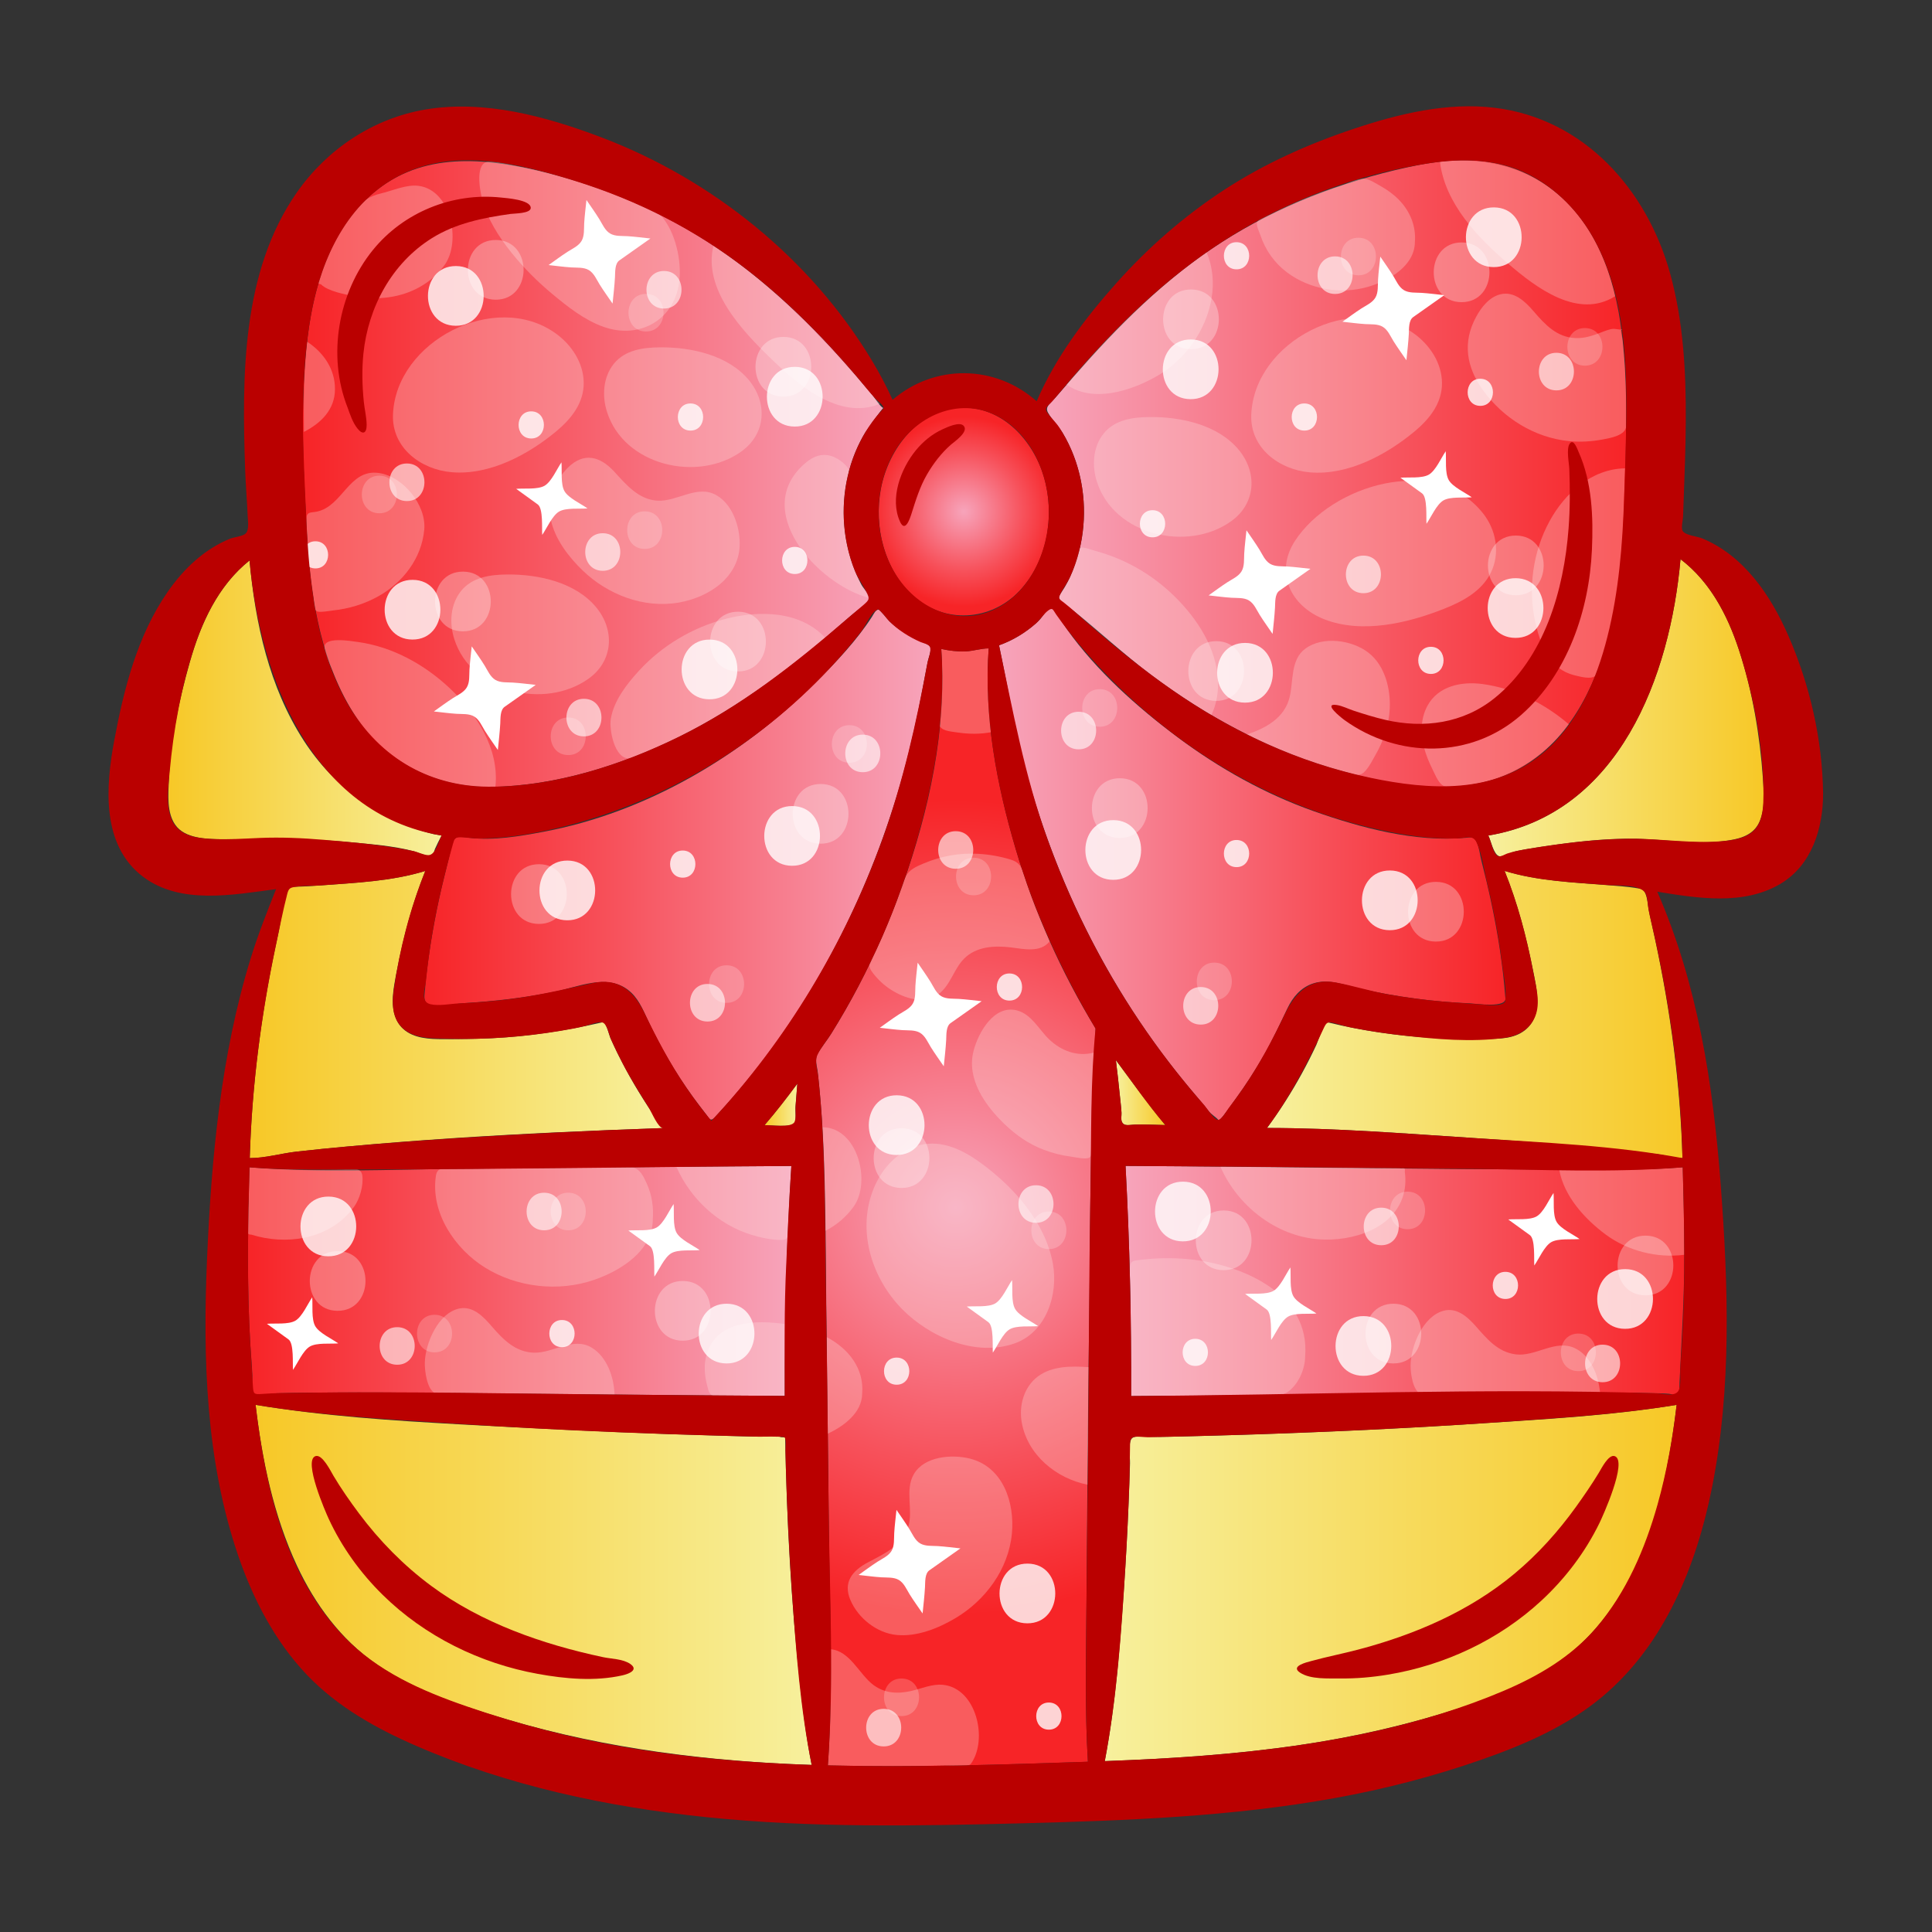 <svg xmlns="http://www.w3.org/2000/svg" version="1.1" xmlns:xlink="http://www.w3.org/1999/xlink" xmlns:svgjs="http://svgjs.com/svgjs" width="512" height="512" x="0" y="0" viewBox="0 0 200 200" style="enable-background:new 0 0 512 512" xml:space="preserve"><rect x="0" y="0" width="200" height="200" fill="#333333" stroke="none"/><g>
<style xmlns="http://www.w3.org/2000/svg" type="text/css">
	.st0{fill:url(#SVGID_1_);}
	.st1{fill:url(#SVGID_2_);}
	.st2{fill:url(#SVGID_3_);}
	.st3{fill:url(#SVGID_4_);}
	.st4{fill:url(#SVGID_5_);}
	.st5{fill:url(#SVGID_6_);}
	.st6{fill:url(#SVGID_7_);}
	.st7{fill:url(#SVGID_8_);}
	.st8{fill:url(#SVGID_9_);}
	.st9{fill:url(#SVGID_10_);}
	.st10{opacity:0.3;fill:#FFFFFF;}
	.st11{opacity:0.2;}
	.st12{fill:#FFFFFF;}
	.st13{opacity:0.6;}
	.st14{opacity:0.8;}
	.st15{opacity:0.3;}
	.st16{fill:#BA0000;}
	.st17{fill:url(#SVGID_12_);}
	.st18{fill:url(#SVGID_13_);}
	.st19{fill:url(#SVGID_14_);}
	.st20{fill:url(#SVGID_15_);}
	.st21{fill:url(#SVGID_16_);}
	.st22{fill:url(#SVGID_17_);}
	.st23{fill:url(#SVGID_18_);}
	.st24{fill:url(#SVGID_19_);}
	.st25{fill:url(#SVGID_20_);}
	.st26{fill:url(#SVGID_21_);}
	.st27{fill:url(#SVGID_22_);}
	.st28{fill:url(#SVGID_23_);}
	.st29{fill:url(#SVGID_24_);}
	.st30{fill:url(#SVGID_25_);}
	.st31{fill:url(#SVGID_26_);}
	.st32{fill:url(#SVGID_27_);}
	.st33{fill:url(#SVGID_28_);}
	.st34{fill:url(#SVGID_29_);}
	.st35{fill:url(#SVGID_30_);}
	.st36{fill:url(#SVGID_31_);}
	.st37{fill:url(#SVGID_32_);}
	.st38{fill:url(#SVGID_33_);}
	.st39{fill:url(#SVGID_34_);}
	.st40{fill:url(#SVGID_35_);}
	.st41{fill:url(#SVGID_36_);}
	.st42{fill:url(#SVGID_37_);}
	.st43{fill:url(#SVGID_38_);}
	.st44{fill:url(#SVGID_39_);}
	.st45{fill:url(#SVGID_40_);}
	.st46{fill:url(#SVGID_41_);}
	.st47{fill:url(#SVGID_42_);}
	.st48{fill:url(#SVGID_43_);}
	.st49{fill:url(#SVGID_44_);}
	.st50{fill:url(#SVGID_45_);}
	.st51{fill:url(#SVGID_46_);}
	.st52{opacity:0.3;fill:#FCF8D5;}
	.st53{opacity:0.3;fill:#FFE1E1;}
	.st54{fill:url(#SVGID_47_);}
	.st55{fill:url(#SVGID_48_);}
	.st56{fill:url(#SVGID_49_);}
	.st57{fill:url(#SVGID_50_);}
	.st58{fill:url(#SVGID_51_);}
	.st59{fill:url(#SVGID_52_);}
	.st60{fill:url(#SVGID_53_);}
	.st61{fill:url(#SVGID_54_);}
	.st62{fill:url(#SVGID_55_);}
	.st63{fill:url(#SVGID_56_);}
	.st64{fill:url(#SVGID_57_);}
	.st65{fill:url(#SVGID_58_);}
	.st66{fill:url(#SVGID_59_);}
	.st67{fill:url(#SVGID_60_);}
	.st68{fill:url(#SVGID_61_);}
	.st69{fill:url(#SVGID_62_);}
	.st70{fill:url(#SVGID_63_);}
	.st71{fill:url(#SVGID_64_);}
	.st72{fill:url(#SVGID_65_);}
	.st73{fill:url(#SVGID_66_);}
	.st74{fill:url(#SVGID_67_);}
	.st75{fill:url(#SVGID_68_);}
	.st76{fill:url(#SVGID_69_);}
	.st77{fill:url(#SVGID_70_);}
	.st78{fill:url(#SVGID_71_);}
	.st79{fill:url(#SVGID_72_);}
	.st80{opacity:0.3;fill:#E3FFE6;}
	.st81{fill:url(#SVGID_73_);}
	.st82{fill:url(#SVGID_74_);}
	.st83{fill:url(#SVGID_75_);}
	.st84{opacity:0.3;fill:#FFDEEB;}
	.st85{fill:url(#SVGID_76_);}
	.st86{fill:url(#SVGID_77_);}
	.st87{fill:url(#SVGID_78_);}
	.st88{fill:url(#SVGID_79_);}
	.st89{fill:url(#SVGID_80_);}
	.st90{fill:url(#SVGID_81_);}
	.st91{fill:url(#SVGID_82_);}
	.st92{fill:url(#SVGID_83_);}
	.st93{fill:url(#SVGID_84_);}
	.st94{fill:url(#SVGID_85_);}
	.st95{fill:url(#SVGID_86_);}
	.st96{fill:url(#SVGID_87_);}
	.st97{fill:url(#SVGID_88_);}
	.st98{fill:url(#SVGID_89_);}
	.st99{fill:url(#SVGID_90_);}
	.st100{fill:url(#SVGID_91_);}
	.st101{fill:url(#SVGID_92_);}
	.st102{fill:url(#SVGID_93_);}
	.st103{fill:url(#SVGID_94_);}
	.st104{fill:url(#SVGID_95_);}
	.st105{fill:url(#SVGID_96_);}
	.st106{fill:url(#SVGID_97_);}
	.st107{fill:url(#SVGID_98_);}
	.st108{fill:url(#SVGID_99_);}
	.st109{fill:url(#SVGID_100_);}
	.st110{fill:url(#SVGID_101_);}
	.st111{fill:url(#SVGID_102_);}
	.st112{fill:url(#SVGID_103_);}
	.st113{fill:url(#SVGID_104_);}
	.st114{fill:url(#SVGID_105_);}
	.st115{fill:url(#SVGID_106_);}
	.st116{fill:url(#SVGID_107_);}
	.st117{fill:url(#SVGID_108_);}
	.st118{fill:url(#SVGID_109_);}
	.st119{fill:url(#SVGID_110_);}
	.st120{fill:url(#SVGID_111_);}
	.st121{fill:url(#SVGID_112_);}
	.st122{fill:url(#SVGID_113_);}
	.st123{fill:url(#SVGID_114_);}
	.st124{fill:url(#SVGID_115_);}
	.st125{fill:url(#SVGID_116_);}
	.st126{fill:url(#SVGID_117_);}
	.st127{fill:url(#SVGID_118_);}
	.st128{fill:url(#SVGID_119_);}
	.st129{fill:url(#SVGID_120_);}
	.st130{fill:url(#SVGID_121_);}
	.st131{fill:url(#SVGID_122_);}
	.st132{fill:url(#SVGID_123_);}
	.st133{fill:url(#SVGID_124_);}
	.st134{fill:url(#SVGID_125_);}
	.st135{fill:url(#SVGID_126_);}
	.st136{fill:url(#SVGID_127_);}
	.st137{opacity:0.5;}
	.st138{fill:url(#SVGID_128_);}
	.st139{fill:url(#SVGID_129_);}
	.st140{fill:url(#SVGID_130_);}
	.st141{fill:url(#SVGID_131_);}
	.st142{fill:url(#SVGID_132_);}
	.st143{fill:url(#SVGID_133_);}
	.st144{fill:url(#SVGID_134_);}
	.st145{fill:url(#SVGID_135_);}
	.st146{fill:url(#SVGID_136_);}
	.st147{fill:url(#SVGID_137_);}
	.st148{fill:url(#SVGID_138_);}
	.st149{fill:url(#SVGID_139_);}
	.st150{fill:url(#SVGID_140_);}
	.st151{fill:url(#SVGID_141_);}
	.st152{fill:url(#SVGID_142_);}
	.st153{fill:url(#SVGID_143_);}
	.st154{fill:url(#SVGID_144_);}
	.st155{fill:url(#SVGID_145_);}
	.st156{fill:url(#SVGID_146_);}
	.st157{fill:url(#SVGID_147_);}
	.st158{fill:url(#SVGID_148_);}
	.st159{fill:url(#SVGID_149_);}
	.st160{fill:url(#SVGID_150_);}
	.st161{fill:url(#SVGID_151_);}
	.st162{fill:url(#SVGID_152_);}
	.st163{fill:url(#SVGID_153_);}
	.st164{fill:url(#SVGID_154_);}
	.st165{fill:url(#SVGID_155_);}
	.st166{fill:url(#SVGID_156_);}
	.st167{fill:url(#SVGID_157_);}
	.st168{fill:url(#SVGID_158_);}
	.st169{fill:url(#SVGID_159_);}
	.st170{fill:url(#SVGID_160_);}
	.st171{fill:url(#SVGID_161_);}
	.st172{fill:url(#SVGID_162_);}
	.st173{fill:url(#SVGID_163_);}
	.st174{fill:url(#SVGID_164_);}
	.st175{fill:url(#SVGID_165_);}
	.st176{fill:url(#SVGID_166_);}
	.st177{fill:url(#SVGID_167_);}
	.st178{fill:url(#SVGID_168_);}
	.st179{fill:url(#SVGID_169_);}
	.st180{fill:url(#SVGID_170_);}
	.st181{opacity:0.5;fill:url(#SVGID_171_);}
	.st182{fill:url(#SVGID_172_);}
	.st183{fill:url(#SVGID_173_);}
	.st184{fill:url(#SVGID_174_);}
	.st185{fill:url(#SVGID_175_);}
	.st186{fill:url(#SVGID_176_);}
	.st187{fill:url(#SVGID_177_);}
	.st188{fill:url(#SVGID_178_);}
	.st189{fill:url(#SVGID_179_);}
	.st190{fill:url(#SVGID_180_);}
	.st191{fill:url(#SVGID_181_);}
	.st192{fill:url(#SVGID_182_);}
	.st193{fill:url(#SVGID_183_);}
	.st194{fill:url(#SVGID_184_);}
	.st195{fill:url(#SVGID_185_);}
	.st196{fill:url(#SVGID_186_);}
	.st197{fill:url(#SVGID_187_);}
	.st198{fill:url(#SVGID_188_);}
	.st199{fill:url(#SVGID_189_);}
	.st200{fill:url(#SVGID_190_);}
	.st201{fill:url(#SVGID_191_);}
	.st202{fill:url(#SVGID_192_);}
	.st203{fill:url(#SVGID_193_);}
	.st204{fill:url(#SVGID_194_);}
	.st205{fill:url(#SVGID_195_);}
	.st206{fill:url(#SVGID_196_);}
	.st207{fill:url(#SVGID_197_);}
	.st208{fill:url(#SVGID_198_);}
	.st209{fill:url(#SVGID_199_);}
	.st210{fill:url(#SVGID_200_);}
	.st211{fill:url(#SVGID_201_);}
	.st212{fill:url(#SVGID_202_);}
	.st213{fill:url(#SVGID_203_);}
	.st214{fill:url(#SVGID_204_);}
	.st215{fill:url(#SVGID_205_);}
	.st216{fill:url(#SVGID_206_);}
	.st217{fill:url(#SVGID_207_);}
	.st218{fill:url(#SVGID_208_);}
	.st219{fill:url(#SVGID_209_);}
	.st220{fill:url(#SVGID_210_);}
	.st221{fill:url(#SVGID_211_);}
	.st222{fill:url(#SVGID_212_);}
	.st223{fill:url(#SVGID_213_);}
	.st224{fill:url(#SVGID_214_);}
	.st225{fill:url(#SVGID_215_);}
	.st226{fill:url(#SVGID_216_);}
	.st227{fill:url(#SVGID_217_);}
	.st228{fill:url(#SVGID_218_);}
	.st229{fill:url(#SVGID_219_);}
	.st230{fill:url(#SVGID_220_);}
	.st231{fill:url(#SVGID_221_);}
	.st232{fill:url(#SVGID_222_);}
	.st233{fill:url(#SVGID_223_);}
	.st234{fill:url(#SVGID_224_);}
	.st235{fill:url(#SVGID_225_);}
	.st236{fill:url(#SVGID_226_);}
	.st237{fill:url(#SVGID_227_);}
	.st238{fill:url(#SVGID_228_);}
	.st239{fill:url(#SVGID_229_);}
	.st240{fill:url(#SVGID_230_);}
	.st241{fill:url(#SVGID_231_);}
	.st242{fill:url(#SVGID_232_);}
	.st243{fill:url(#SVGID_233_);}
	.st244{fill:url(#SVGID_234_);}
	.st245{fill:url(#SVGID_235_);}
	.st246{fill:url(#SVGID_236_);}
	.st247{fill:url(#SVGID_237_);}
	.st248{fill:url(#SVGID_238_);}
	.st249{opacity:0.5;fill:#FFFFFF;}
	.st250{fill:url(#SVGID_239_);}
	.st251{fill:url(#SVGID_240_);}
	.st252{fill:url(#SVGID_241_);}
	.st253{fill:url(#SVGID_242_);}
	.st254{fill:url(#SVGID_243_);}
	.st255{fill:url(#SVGID_244_);}
	.st256{fill:url(#SVGID_245_);}
	.st257{fill:url(#SVGID_246_);}
	.st258{fill:url(#SVGID_247_);}
	.st259{fill:url(#SVGID_248_);}
	.st260{fill:url(#SVGID_249_);}
	.st261{fill:url(#SVGID_250_);}
	.st262{fill:url(#SVGID_251_);}
	.st263{fill:url(#SVGID_252_);}
	.st264{fill:url(#SVGID_253_);}
	.st265{fill:url(#SVGID_254_);}
	.st266{fill:url(#SVGID_255_);}
	.st267{fill:url(#SVGID_256_);}
	.st268{fill:url(#SVGID_257_);}
	.st269{fill:url(#SVGID_258_);}
	.st270{fill:url(#SVGID_259_);}
	.st271{fill:url(#SVGID_260_);}
	.st272{fill:url(#SVGID_261_);}
	.st273{fill:url(#SVGID_262_);}
	.st274{fill:url(#SVGID_263_);}
	.st275{fill:url(#SVGID_264_);}
	.st276{fill:url(#SVGID_265_);}
	.st277{fill:url(#SVGID_266_);}
	.st278{fill:url(#SVGID_267_);}
	.st279{fill:url(#SVGID_268_);}
	.st280{fill:url(#SVGID_269_);}
	.st281{fill:url(#SVGID_270_);}
	.st282{fill:url(#SVGID_271_);}
	.st283{fill:url(#SVGID_272_);}
	.st284{fill:url(#SVGID_273_);}
	.st285{fill:url(#SVGID_274_);}
	.st286{fill:url(#SVGID_275_);}
	.st287{fill:url(#SVGID_276_);}
	.st288{fill:url(#SVGID_277_);}
	.st289{fill:url(#SVGID_278_);}
	.st290{fill:url(#SVGID_279_);}
	.st291{fill:url(#SVGID_280_);}
	.st292{fill:url(#SVGID_281_);}
	.st293{fill:url(#SVGID_282_);}
	.st294{fill:url(#SVGID_283_);}
	.st295{fill:url(#SVGID_284_);}
	.st296{fill:url(#SVGID_285_);}
	.st297{fill:url(#SVGID_286_);}
	.st298{fill:url(#SVGID_287_);}
	.st299{fill:url(#SVGID_288_);}
	.st300{fill:url(#SVGID_289_);}
	.st301{fill:url(#SVGID_290_);}
	.st302{opacity:0.2;fill:#FFFFFF;}
	.st303{fill:url(#SVGID_291_);}
	.st304{fill:url(#SVGID_292_);}
	.st305{fill:url(#SVGID_293_);}
	.st306{fill:url(#SVGID_294_);}
	.st307{fill:url(#SVGID_295_);}
	.st308{fill:url(#SVGID_296_);}
	.st309{fill:url(#SVGID_297_);}
	.st310{fill:url(#SVGID_298_);}
	.st311{fill:url(#SVGID_299_);}
	.st312{fill:url(#SVGID_300_);}
	.st313{fill:url(#SVGID_301_);}
	.st314{fill:url(#SVGID_302_);}
	.st315{fill:url(#SVGID_303_);}
	.st316{fill:url(#SVGID_304_);}
	.st317{fill:url(#SVGID_305_);}
	.st318{fill:url(#SVGID_306_);}
	.st319{fill:url(#SVGID_307_);}
	.st320{fill:url(#SVGID_308_);}
	.st321{fill:url(#SVGID_309_);}
	.st322{fill:url(#SVGID_310_);}
	.st323{fill:url(#SVGID_311_);}
	.st324{fill:url(#SVGID_312_);}
	.st325{fill:url(#SVGID_313_);}
	.st326{fill:url(#SVGID_314_);}
	.st327{fill:url(#SVGID_315_);}
	.st328{fill:url(#SVGID_316_);}
	.st329{fill:url(#SVGID_317_);}
	.st330{fill:url(#SVGID_318_);}
	.st331{fill:url(#SVGID_319_);}
	.st332{fill:url(#SVGID_320_);}
	.st333{fill:url(#SVGID_321_);}
	.st334{fill:url(#SVGID_322_);}
	.st335{fill:url(#SVGID_323_);}
	.st336{fill:url(#SVGID_324_);}
</style>
<g xmlns="http://www.w3.org/2000/svg">
	<g>
		<radialGradient id="SVGID_1_" cx="99.774" cy="52.955" r="9.829" gradientUnits="userSpaceOnUse">
			<stop offset="0" style="stop-color:#F7A4BB"/>
			<stop offset="0.628" style="stop-color:#F7515B"/>
			<stop offset="1" style="stop-color:#F72427"/>
		</radialGradient>
		<path class="st0" d="M99.774,42.203c4.143,0,7.263,3.535,8.323,7.283c1.125,3.976,0.31,8.66-2.587,11.706    c-2.973,3.125-7.764,3.398-10.982,0.486c-2.993-2.708-4.068-7.152-3.347-11.039    C91.958,46.449,95.175,42.203,99.774,42.203z" fill="#000000" data-original="#000000"/>
		<linearGradient id="SVGID_2_" gradientUnits="userSpaceOnUse" x1="17.425" y1="73.31" x2="45.715" y2="73.31">
			<stop offset="0" style="stop-color:#F7C827"/>
			<stop offset="0.46" style="stop-color:#F7DA5B"/>
			<stop offset="1" style="stop-color:#F7F09D"/>
		</linearGradient>
		<path class="st1" d="M44.872,86.347c0.28,0.054,0.562,0.101,0.843,0.148c-0.238,0.447-0.477,0.901-0.68,1.365    c-0.066,0.151-0.142,0.556-0.272,0.657c-0.383,0.299-1.437-0.264-1.928-0.396    c-2.108-0.567-4.379-0.721-6.545-0.931c-4.464-0.434-8.852-0.277-13.321-0.314    c-1.574-0.013-3.834-0.056-4.832-1.501c-0.876-1.268-0.722-3.109-0.659-4.566    c0.178-4.155,1.044-8.312,2.182-12.304c1.126-3.953,2.889-7.864,6.173-10.488    c0.582,6.489,2.034,13.125,5.62,18.662C34.562,81.483,39.3,84.973,44.872,86.347z" fill="#000000" data-original="#000000"/>
		<linearGradient id="SVGID_3_" gradientUnits="userSpaceOnUse" x1="79.146" y1="114.361" x2="82.541" y2="114.361">
			<stop offset="0" style="stop-color:#F7C827"/>
			<stop offset="0.46" style="stop-color:#F7DA5B"/>
			<stop offset="1" style="stop-color:#F7F09D"/>
		</linearGradient>
		<path class="st2" d="M82.541,112.178c-0.072,0.833-0.137,1.666-0.198,2.499c-0.019,0.26,0.099,1.375-0.085,1.632    c-0.294,0.412-2.65,0.153-3.112,0.164C80.338,115.094,81.457,113.644,82.541,112.178z" fill="#000000" data-original="#000000"/>
		<linearGradient id="SVGID_4_" gradientUnits="userSpaceOnUse" x1="25.853" y1="105.023" x2="68.633" y2="105.023">
			<stop offset="0" style="stop-color:#F7C827"/>
			<stop offset="0.46" style="stop-color:#F7DA5B"/>
			<stop offset="1" style="stop-color:#F7F09D"/>
		</linearGradient>
		<path class="st3" d="M62.437,105.815c0.328,0.058,0.608,1.308,0.728,1.587c0.478,1.107,1.025,2.19,1.595,3.253    c1.143,2.13,2.446,4.172,3.873,6.122c-7.295,0.253-14.589,0.572-21.873,1.056    c-3.609,0.24-7.215,0.519-10.816,0.852c-1.746,0.161-3.492,0.331-5.234,0.529    c-1.612,0.183-3.231,0.672-4.857,0.672c0.232-7.759,1.24-15.411,2.902-22.99c0.325-1.483,0.505-3.114,0.943-4.562    c0.166-0.547,0.363-0.534,0.908-0.542c0.816-0.011,1.626-0.063,2.442-0.125    c3.643-0.274,7.468-0.424,10.98-1.508c-1.338,3.32-2.258,6.766-2.935,10.277    c-0.366,1.902-1.002,4.554,0.634,6.066c1.093,1.01,2.744,1.073,4.147,1.073    c1.707,0,3.421-0.019,5.127-0.105C54.858,107.278,58.675,106.681,62.437,105.815z" fill="#000000" data-original="#000000"/>
		<linearGradient id="SVGID_5_" gradientUnits="userSpaceOnUse" x1="26.458" y1="164.068" x2="84.025" y2="164.068">
			<stop offset="0" style="stop-color:#F7C827"/>
			<stop offset="0.46" style="stop-color:#F7DA5B"/>
			<stop offset="1" style="stop-color:#F7F09D"/>
		</linearGradient>
		<path class="st4" d="M82.802,174.187c0.312,2.848,0.653,5.708,1.222,8.518c-10.623-0.358-21.238-1.678-31.455-4.684    c-4.684-1.378-9.59-2.974-13.64-5.778c-3.631-2.514-6.323-6.168-8.176-10.14    c-2.442-5.233-3.617-10.968-4.295-16.672c7.052,1.164,14.194,1.639,21.323,2.027    c7.184,0.391,14.37,0.757,21.561,1.003c1.989,0.068,3.979,0.129,5.968,0.183    c1.064,0.029,2.128,0.056,3.192,0.081c0.694,0.016,1.721-0.178,2.38,0.053c0.132,0.003,0.264,0.005,0.396,0.008    C81.441,157.265,81.882,165.754,82.802,174.187z" fill="#000000" data-original="#000000"/>
		<linearGradient id="SVGID_6_" gradientUnits="userSpaceOnUse" x1="154.07" y1="73.266" x2="182.588" y2="73.266">
			<stop offset="0" style="stop-color:#F7F09D"/>
			<stop offset="0.54" style="stop-color:#F7DA5B"/>
			<stop offset="1" style="stop-color:#F7C827"/>
		</linearGradient>
		<path class="st5" d="M182.499,80.619c0.1,1.45,0.237,3.051-0.349,4.423c-0.484,1.133-1.507,1.623-2.658,1.858    c-3.285,0.673-6.691,0.008-9.999-0.067c-3.494-0.079-6.997,0.376-10.444,0.904    c-0.731,0.112-1.462,0.232-2.183,0.397c-0.328,0.075-1.351,0.617-1.688,0.493    c-0.578-0.212-0.841-1.632-1.108-2.133c13.574-2.273,18.824-16.515,19.896-28.609    c3.061,2.328,4.866,5.788,6.044,9.376C181.425,71.574,182.176,76.099,182.499,80.619z" fill="#000000" data-original="#000000"/>
		<linearGradient id="SVGID_7_" gradientUnits="userSpaceOnUse" x1="114.366" y1="163.872" x2="173.566" y2="163.872">
			<stop offset="0" style="stop-color:#F7F09D"/>
			<stop offset="0.54" style="stop-color:#F7DA5B"/>
			<stop offset="1" style="stop-color:#F7C827"/>
		</linearGradient>
		<path class="st6" d="M173.566,145.43c-1.024,8.608-3.145,18.032-9.514,24.358c-3.559,3.534-8.255,5.521-12.96,7.035    c-5.372,1.729-10.871,2.986-16.454,3.809c-6.713,0.99-13.495,1.432-20.272,1.681    c1.122-5.899,1.578-11.901,1.987-17.884c0.201-2.94,0.36-5.883,0.48-8.827    c0.056-1.373,0.105-2.747,0.145-4.121c0.018-0.604-0.227-2.32,0.257-2.636c0.413-0.27,1.347-0.124,1.812-0.111    c0.715,0.021,1.425,0.012,2.141-0.004c1.58-0.036,3.161-0.077,4.741-0.121    c3.029-0.085,6.057-0.186,9.085-0.305c6.056-0.237,12.108-0.545,18.155-0.944    C159.978,146.912,166.826,146.538,173.566,145.43z" fill="#000000" data-original="#000000"/>
		<linearGradient id="SVGID_8_" gradientUnits="userSpaceOnUse" x1="115.515" y1="113.107" x2="120.633" y2="113.107">
			<stop offset="0" style="stop-color:#F7F09D"/>
			<stop offset="0.54" style="stop-color:#F7DA5B"/>
			<stop offset="1" style="stop-color:#F7C827"/>
		</linearGradient>
		<path class="st7" d="M120.507,116.319c0.042,0.049,0.084,0.099,0.126,0.148c-1.038-0.023-2.085-0.084-3.123-0.053    c-0.55,0.016-1.152,0.233-1.382-0.306c-0.102-0.24-0.018-0.628-0.03-0.886    c-0.026-0.537-0.098-1.075-0.151-1.61c-0.129-1.291-0.271-2.581-0.433-3.868    C117.171,111.951,118.74,114.192,120.507,116.319z" fill="#000000" data-original="#000000"/>
		<linearGradient id="SVGID_9_" gradientUnits="userSpaceOnUse" x1="131.157" y1="105.021" x2="174.171" y2="105.021">
			<stop offset="0" style="stop-color:#F7F09D"/>
			<stop offset="0.54" style="stop-color:#F7DA5B"/>
			<stop offset="1" style="stop-color:#F7C827"/>
		</linearGradient>
		<path class="st8" d="M137.45,105.837c3.632,0.882,7.349,1.418,11.082,1.621c1.74,0.094,3.477,0.075,5.218,0.081    c1.41,0.005,2.971,0.025,4.131-0.908c1.902-1.531,1.194-4.308,0.784-6.35    c-0.695-3.458-1.589-6.849-2.909-10.126c3.432,1.054,7.184,1.2,10.742,1.482    c0.947,0.075,1.901,0.143,2.839,0.291c0.458,0.072,0.733,0.062,0.949,0.48c0.279,0.54,0.31,1.484,0.443,2.08    c0.212,0.948,0.421,1.897,0.625,2.847c1.596,7.459,2.589,14.922,2.817,22.55c-0.792,0-1.583-0.256-2.366-0.366    c-0.917-0.128-1.838-0.233-2.759-0.336c-1.831-0.205-3.665-0.381-5.5-0.543    c-3.602-0.317-7.208-0.586-10.817-0.82c-7.163-0.466-14.392-1.052-21.573-1.052    c1.336-1.796,2.542-3.688,3.618-5.651c0.532-0.971,1.033-1.959,1.5-2.962    C136.407,107.872,137.067,105.787,137.45,105.837z" fill="#000000" data-original="#000000"/>
		<linearGradient id="SVGID_10_" gradientUnits="userSpaceOnUse" x1="25.671" y1="132.603" x2="81.919" y2="132.603">
			<stop offset="0" style="stop-color:#F72427"/>
			<stop offset="0.371" style="stop-color:#F7515B"/>
			<stop offset="1" style="stop-color:#F7A4BB"/>
		</linearGradient>
		<path class="st9" d="M81.919,120.702c-0.514,7.931-0.689,15.855-0.684,23.802    c-10.89-0.064-21.779-0.183-32.668-0.285c-5.395-0.051-10.79-0.104-16.185-0.054    c-1.259,0.012-2.518,0.029-3.777,0.069c-0.446,0.014-1.976,0.382-2.322,0.04    c-0.318-0.315-0.149-1.464-0.162-1.873c-0.035-1.092-0.151-2.184-0.214-3.275    c-0.355-6.089-0.248-12.192-0.079-18.285c7.211,0.584,14.463,0.221,21.686,0.159    c7.323-0.062,14.646-0.147,21.969-0.208C73.629,120.757,77.774,120.726,81.919,120.702z" fill="#000000" data-original="#000000"/>
		<linearGradient id="SVGID_12_" gradientUnits="userSpaceOnUse" x1="31.351" y1="49.071" x2="91.445" y2="49.071">
			<stop offset="0" style="stop-color:#F72427"/>
			<stop offset="0.371" style="stop-color:#F7515B"/>
			<stop offset="1" style="stop-color:#F7A4BB"/>
		</linearGradient>
		<path class="st17" d="M87.923,48.626c-0.889,3.226-0.773,6.737,0.358,9.889c0.245,0.684,0.538,1.35,0.877,1.992    c0.199,0.377,0.93,1.08,0.828,1.536c-0.089,0.398-0.93,0.908-1.222,1.137    c-0.636,0.497-1.234,1.034-1.843,1.564c-4.983,4.339-10.314,8.343-16.228,11.33    c-6.018,3.04-13.059,5.288-19.85,5.384c-5.718,0.081-10.972-2.543-14.093-7.389    c-3.42-5.312-4.529-11.762-4.911-17.965c-0.435-7.061-0.844-14.231,0.019-21.275    c0.643-5.255,2.327-10.744,6.321-14.442c4.949-4.581,11.389-4.169,17.523-2.713    c6.467,1.534,12.624,4.082,18.167,7.762c5.52,3.665,10.299,8.281,14.604,13.295    c0.6,0.699,1.192,1.404,1.787,2.107c0.216,0.256,0.873,1.308,1.184,1.399c-0.084-0.025-1.745,2.314-1.874,2.528    C88.846,45.968,88.295,47.273,87.923,48.626z" fill="#000000" data-original="#000000"/>
		<linearGradient id="SVGID_13_" gradientUnits="userSpaceOnUse" x1="116.516" y1="132.605" x2="174.359" y2="132.605">
			<stop offset="0" style="stop-color:#F7A4BB"/>
			<stop offset="0.628" style="stop-color:#F7515B"/>
			<stop offset="1" style="stop-color:#F72427"/>
		</linearGradient>
		<path class="st18" d="M174.359,129.895c0.006,4.417-0.286,8.799-0.495,13.206c-0.019,0.397,0.067,1.075-0.308,1.266    c-0.184,0.094-0.579-0.064-0.783-0.082c-0.641-0.056-1.297-0.051-1.94-0.068    c-2.315-0.06-4.631-0.068-6.946-0.069c-9.985-0.001-19.97,0.151-29.955,0.242    c-5.612,0.051-11.225,0.098-16.838,0.127c0.032-7.954-0.152-15.88-0.579-23.823    c15.025,0.081,30.049,0.361,45.075,0.37c4.196,0.003,8.42,0.117,12.605-0.224    C174.28,123.859,174.355,126.876,174.359,129.895z" fill="#000000" data-original="#000000"/>
		<linearGradient id="SVGID_14_" gradientUnits="userSpaceOnUse" x1="108.386" y1="49.032" x2="168.34" y2="49.032">
			<stop offset="0" style="stop-color:#F7A4BB"/>
			<stop offset="0.628" style="stop-color:#F7515B"/>
			<stop offset="1" style="stop-color:#F72427"/>
		</linearGradient>
		<path class="st19" d="M168.333,44.113c-0.084,7.216,0.012,14.57-1.801,21.611    c-1.431,5.559-4.262,11.235-9.557,13.999c-5.895,3.077-13.338,1.525-19.383-0.296    c-6.648-2.003-12.764-5.353-18.321-9.484c-2.889-2.147-5.483-4.629-8.305-6.848    c-0.357-0.281-0.796-0.512-1.106-0.848c-0.366-0.397-0.269-0.482,0.027-0.927    c0.878-1.321,1.469-2.821,1.848-4.36c0.805-3.272,0.594-6.802-0.645-9.939    c-0.301-0.762-0.662-1.501-1.082-2.205c-0.438-0.737-1.12-1.369-1.524-2.107    c-0.345-0.63,0.305-1.004,0.738-1.506c0.627-0.726,1.255-1.451,1.888-2.172    c4.594-5.235,9.483-10.187,15.376-13.965c5.853-3.753,12.373-6.233,19.148-7.733    c3.336-0.739,6.852-1.134,10.187-0.182c2.99,0.853,5.623,2.704,7.551,5.131c3.647,4.589,4.588,10.712,4.872,16.401    C168.335,40.492,168.352,42.303,168.333,44.113z" fill="#000000" data-original="#000000"/>
		<linearGradient id="SVGID_15_" gradientUnits="userSpaceOnUse" x1="103.42" y1="89.475" x2="155.845" y2="89.475">
			<stop offset="0" style="stop-color:#F7A4BB"/>
			<stop offset="0.628" style="stop-color:#F7515B"/>
			<stop offset="1" style="stop-color:#F72427"/>
		</linearGradient>
		<path class="st20" d="M155.833,103.271c0.229,1.134-3.042,0.621-3.659,0.595c-1.886-0.08-3.768-0.245-5.64-0.493    c-1.878-0.248-3.745-0.579-5.594-0.993c-1.605-0.359-3.356-1.11-4.995-0.578    c-1.278,0.414-2.114,1.414-2.675,2.589c-0.776,1.625-1.53,3.245-2.421,4.813    c-0.888,1.564-1.865,3.075-2.924,4.529c-0.22,0.302-1.651,2.379-1.762,2.244    c-0.287-0.349-0.773-0.6-1.081-1.002c-0.471-0.616-0.973-1.198-1.475-1.79    c-1.152-1.358-2.261-2.752-3.325-4.18c-2.15-2.886-4.107-5.916-5.869-9.055    c-3.61-6.428-6.371-13.312-8.281-20.43c-1.125-4.195-1.814-8.474-2.713-12.719    c1.206-0.427,2.333-1.069,3.336-1.861c0.337-0.266,0.655-0.541,0.94-0.861c0.258-0.29,0.525-0.817,0.866-1.008    c0.495-0.277,0.548,0.039,0.887,0.529c0.35,0.506,0.654,1.045,1.009,1.547    c3.045,4.301,7.284,8.068,11.486,11.201c4.287,3.197,9.011,5.842,14.059,7.627    c4.891,1.73,10.482,3.225,15.709,2.757c0.539-0.048,0.839-0.171,1.108,0.348    c0.303,0.584,0.383,1.429,0.547,2.067c0.377,1.463,0.726,2.934,1.038,4.413    C155.081,96.763,155.583,100.005,155.833,103.271z" fill="#000000" data-original="#000000"/>
		<linearGradient id="SVGID_16_" gradientUnits="userSpaceOnUse" x1="43.934" y1="89.505" x2="96.335" y2="89.505">
			<stop offset="0" style="stop-color:#F72427"/>
			<stop offset="0.371" style="stop-color:#F7515B"/>
			<stop offset="1" style="stop-color:#F7A4BB"/>
		</linearGradient>
		<path class="st21" d="M73.991,115.66c-0.447,0.479-0.552,0.152-0.867-0.268c-0.448-0.596-0.916-1.176-1.353-1.78    c-0.949-1.31-1.832-2.668-2.645-4.067c-0.751-1.293-1.443-2.62-2.077-3.974c-0.545-1.164-1.011-2.338-2.078-3.13    c-2.208-1.638-5.135-0.272-7.512,0.212c-3.16,0.644-6.335,1.004-9.551,1.202    c-0.8,0.049-3.165,0.6-3.785-0.069c-0.312-0.336-0.149-0.999-0.121-1.407    c0.058-0.866,0.164-1.727,0.278-2.587c0.404-3.03,0.963-6.029,1.702-8.995    c0.272-1.093,0.539-2.182,0.789-3.279c0.254-1.117,0.754-0.926,1.782-0.795c2.51,0.32,5.226-0.15,7.696-0.614    c10.76-2.021,20.598-7.896,28.298-15.569c2.054-2.047,4.137-4.25,5.72-6.691    c0.133-0.205,0.374-0.74,0.661-0.739c0.18,0.001,1.012,1.092,1.194,1.258c1.072,0.974,2.195,1.514,3.469,2.139    c0.192,0.094,0.62,0.281,0.697,0.437c0.175,0.355-0.176,1.157-0.247,1.514c-0.329,1.647-0.609,3.303-0.95,4.948    c-0.602,2.907-1.301,5.793-2.153,8.637C89.234,94.401,82.843,106.223,73.991,115.66z" fill="#000000" data-original="#000000"/>
		<radialGradient id="SVGID_17_" cx="98.947" cy="124.978" r="42.169" gradientUnits="userSpaceOnUse">
			<stop offset="0" style="stop-color:#F7A4BB"/>
			<stop offset="0.628" style="stop-color:#F7515B"/>
			<stop offset="1" style="stop-color:#F72427"/>
		</radialGradient>
		<path class="st22" d="M113.411,106.47c0,2.464-0.311,4.919-0.364,7.383c-0.052,2.439-0.072,4.878-0.124,7.318    c-0.103,4.836-0.09,9.673-0.161,14.509c-0.146,9.976-0.208,19.952-0.288,29.929    c-0.045,5.588-0.194,11.187,0.146,16.769c-8.963,0.3-17.953,0.606-26.92,0.377    c0.587-7.976,0.193-15.995,0.11-23.981c-0.083-8.004-0.18-16.008-0.28-24.012    c-0.099-7.926,0.011-15.883-0.877-23.773c-0.075-0.666-0.342-1.305,0.001-1.914    c0.396-0.704,0.948-1.355,1.379-2.045c1.008-1.615,1.956-3.264,2.839-4.951c1.766-3.374,3.294-6.866,4.566-10.456    c2.759-7.787,4.591-16.143,4.004-24.444c0.816,0.182,1.684,0.289,2.522,0.253c0.804-0.035,1.581-0.309,2.386-0.309    c-0.515,6.988,0.814,14.03,2.778,20.71C107.051,94.375,109.863,100.648,113.411,106.47z" fill="#000000" data-original="#000000"/>
	</g>
	<g>
		<path class="st53" d="M167.202,30.662c-3.851,2.432-8.188-0.888-11.058-3.351    c-3.16-2.712-6.561-6.231-7.079-10.566c4.218-0.496,8.496,0.372,11.854,3.067    C164.287,22.513,166.236,26.526,167.202,30.662z" fill="#000000" data-original="#000000"/>
		<path class="st53" d="M85.431,66.024c-3.08,2.608-6.302,5.058-9.72,7.208c-1.707,1.073-3.462,2.071-5.266,2.971    c-0.877,0.438-1.765,0.852-2.665,1.241c-0.732,0.316-1.892,1.066-2.694,1.066    c-1.487,0.001-2.037-3.002-1.857-4.088c0.314-1.892,1.651-3.605,2.914-4.983    c2.397-2.617,5.586-4.51,9.024-5.388C78.617,63.169,82.837,63.231,85.431,66.024z" fill="#000000" data-original="#000000"/>
		<path class="st53" d="M91.079,41.801c-4.219,1.758-8.537-2.026-11.337-4.745c-2.944-2.86-6.991-7.12-5.883-11.635    C80.579,29.88,85.867,35.731,91.079,41.801z" fill="#000000" data-original="#000000"/>
		<path class="st53" d="M51.285,81.444c-6.71,0.48-12.552-3.382-15.6-9.213c-0.446-0.853-0.845-1.731-1.199-2.627    c-0.291-0.737-0.854-1.784-0.9-2.579c-0.068-1.161,2.744-0.666,3.489-0.563c3.535,0.491,6.833,2.309,9.42,4.726    C49.274,73.785,51.709,77.475,51.285,81.444z" fill="#000000" data-original="#000000"/>
		<path class="st53" d="M153.506,53.122c-4.921-6.203-15.668-2.93-19.445,2.862c-2.153,3.301-0.432,6.769,3.027,8.123    c3.904,1.528,8.649,0.402,12.389-1.081c1.918-0.76,3.887-1.798,4.845-3.725    C155.326,57.277,154.895,54.854,153.506,53.122z" fill="#000000" data-original="#000000"/>
		<path class="st53" d="M168.229,48.48c-0.127,3.964-0.177,7.936-0.686,11.875c-0.253,1.956-0.612,3.898-1.123,5.804    c-0.213,0.795-0.412,1.605-0.665,2.388c-0.112,0.345-0.345,1.219-0.644,1.444c-0.462,0.346-1.492,0.063-1.993-0.054    c-0.8-0.187-1.512-0.526-2.1-1.106c-1.189-1.172-1.747-2.88-2.094-4.473    c-0.76-3.493-0.232-7.254,1.478-10.396C161.984,51.054,164.765,48.542,168.229,48.48z" fill="#000000" data-original="#000000"/>
		<path class="st53" d="M70.336,28.975c-0.389,4.07-4.077,6.219-7.885,4.851c-1.972-0.708-3.684-2.069-5.278-3.394    c-1.535-1.277-2.958-2.695-4.208-4.254c-1.317-1.642-2.513-3.497-3.052-5.554    c-0.237-0.905-0.781-3.85,0.693-3.891c1.007-0.028,2.153,0.297,3.138,0.487c1.096,0.212,2.185,0.466,3.265,0.75    c2.033,0.536,4.036,1.186,6.007,1.917c1.107,0.41,2.187,0.871,3.271,1.337c0.791,0.34,1.73,0.595,2.297,1.287    C69.927,24.15,70.54,26.913,70.336,28.975z" fill="#000000" data-original="#000000"/>
		<path class="st53" d="M126.091,70.659c0.028,1.16-0.199,2.334-0.698,3.384c-2.915-1.734-5.665-3.73-8.315-5.842    c-1.372-1.093-2.718-2.218-4.053-3.355c-0.6-0.511-1.198-1.025-1.795-1.54    c-0.286-0.246-1.543-1.024-1.597-1.451c-0.034-0.267,0.558-0.975,0.697-1.232    c0.386-0.719,0.716-1.461,0.947-2.244c0.088-0.3,0.273-1.491,0.571-1.666c0.258-0.151,1.284,0.25,1.566,0.325    c3.043,0.812,5.841,2.429,8.098,4.622C123.936,64.019,126.014,67.176,126.091,70.659z" fill="#000000" data-original="#000000"/>
		<path class="st53" d="M162.404,74.978c-1.562,2.129-3.627,3.87-6.022,4.99c-1.206,0.564-2.485,0.969-3.794,1.211    c-0.816,0.151-2.554,0.639-3.285,0.091c-0.47-0.352-0.788-1.188-1.041-1.694    c-0.348-0.696-0.642-1.423-0.841-2.176c-0.377-1.431-0.376-2.988,0.338-4.319c1.117-2.082,3.546-2.561,5.713-2.269    C156.77,71.258,159.894,72.819,162.404,74.978z" fill="#000000" data-original="#000000"/>
		<path class="st53" d="M146.47,25.039c-0.013,2.509-2.723,4.027-4.826,4.645c-2.818,0.83-6.048,0.284-8.405-1.481    c-1.311-0.981-2.249-2.314-2.767-3.862c-0.112-0.336-0.458-1.006-0.339-1.353    c0.143-0.418,1.028-0.642,1.401-0.83c1.639-0.822,3.321-1.558,5.039-2.198c0.827-0.308,1.662-0.594,2.505-0.857    c0.61-0.19,1.436-0.631,2.084-0.609c0.571,0.02,1.309,0.519,1.795,0.791c0.683,0.382,1.324,0.85,1.87,1.411    C145.961,21.864,146.604,23.4,146.47,25.039z" fill="#000000" data-original="#000000"/>
		<path class="st53" d="M47.035,66.179c1.764,5.523,9.375,7.312,13.899,4.073c2.546-1.823,2.74-5.01,0.788-7.377    c-2.147-2.602-5.971-3.428-9.189-3.405c-1.746,0.012-3.631,0.255-4.8,1.702    C46.607,62.567,46.497,64.523,47.035,66.179z" fill="#000000" data-original="#000000"/>
		<path class="st53" d="M57.482,34.485c-6.239-4.44-16.506,0.816-16.801,8.433c-0.133,3.439,2.884,5.701,6.092,5.967    c3.926,0.325,7.921-1.823,10.842-4.262c1.531-1.279,2.831-2.912,2.811-5.002    C60.407,37.543,59.142,35.654,57.482,34.485z" fill="#000000" data-original="#000000"/>
		<path class="st53" d="M146.331,34.5c-6.239-4.44-16.506,0.816-16.801,8.433    c-0.133,3.439,2.884,5.701,6.092,5.967c3.926,0.325,7.921-1.823,10.842-4.262c1.531-1.279,2.831-2.912,2.811-5.002    C149.255,37.559,147.99,35.669,146.331,34.5z" fill="#000000" data-original="#000000"/>
		<path class="st53" d="M62.846,42.665c1.764,5.523,9.375,7.312,13.899,4.073c2.546-1.823,2.74-5.01,0.788-7.377    c-2.147-2.602-5.971-3.428-9.189-3.405c-1.746,0.012-3.631,0.255-4.8,1.702    C62.418,39.053,62.309,41.009,62.846,42.665z" fill="#000000" data-original="#000000"/>
		<path class="st53" d="M113.556,49.88c1.764,5.523,9.375,7.312,13.899,4.073c2.546-1.823,2.74-5.01,0.788-7.377    c-2.147-2.602-5.971-3.428-9.189-3.405c-1.746,0.012-3.631,0.255-4.8,1.702    C113.129,46.267,113.019,48.224,113.556,49.88z" fill="#000000" data-original="#000000"/>
		<path class="st53" d="M102.661,75.785c-1.196,0.234-2.405,0.216-3.607,0.031c-0.654-0.101-1.726-0.149-1.849-0.859    c-0.078-0.448,0.111-1.108,0.146-1.566c0.05-0.646,0.092-1.292,0.121-1.939    c0.063-1.423,0.068-2.851-0.033-4.273c0.816,0.182,1.684,0.289,2.522,0.253c0.804-0.035,1.581-0.309,2.386-0.309    C102.136,69.999,102.33,72.924,102.661,75.785z" fill="#000000" data-original="#000000"/>
		<path class="st53" d="M81.274,137.07c-0.026,2.478-0.04,4.956-0.039,7.434c-2.306-0.013-4.612-0.038-6.914,0.016    c-0.869,0.02-0.919-0.314-1.121-1.107c-0.284-1.116-0.369-2.218-0.012-3.332    C74.274,136.694,78.357,136.634,81.274,137.07z" fill="#000000" data-original="#000000"/>
		<path class="st53" d="M89.252,144.262c-0.009,1.997-1.94,3.403-3.574,4.155c-0.037-3.331-0.043-6.663-0.09-9.994    C87.814,139.593,89.466,141.639,89.252,144.262z" fill="#000000" data-original="#000000"/>
		<path class="st53" d="M112.696,141.529c-0.023,4.056-0.037,8.113-0.097,12.169c-3.272-0.643-6.245-3.091-6.834-6.478    c-0.299-1.719,0.23-3.636,1.662-4.718C108.908,141.382,110.932,141.407,112.696,141.529z" fill="#000000" data-original="#000000"/>
		<path class="st53" d="M67.576,126.261c-0.014,3.241-3.366,5.299-6.077,6.231c-3.695,1.27-7.964,0.789-11.287-1.27    c-3.121-1.934-5.662-5.693-5.088-9.498c0.146-0.971,0.852-0.711,1.686-0.718c1.123-0.009,2.246-0.02,3.369-0.031    c2.452-0.023,4.904-0.048,7.356-0.072c1.419-0.014,2.838-0.028,4.257-0.042c1.169-0.011,2.426-0.155,3.588-0.028    c0.874,0.096,1.268,1.013,1.596,1.744C67.491,123.728,67.678,125.007,67.576,126.261z" fill="#000000" data-original="#000000"/>
		<path class="st53" d="M135.108,140.406c-0.007,1.295-0.661,2.818-1.703,3.617c-1.103,0.846-3.282,0.401-4.593,0.412    c-3.906,0.033-7.812,0.062-11.718,0.082c0.015-3.684-0.009-7.368-0.05-11.051    c-0.008-0.741-0.132-1.546-0.074-2.281c0.057-0.721,0.445-0.683,1.078-0.761    c1.663-0.205,3.323-0.233,4.992-0.074C128.443,130.865,135.642,133.845,135.108,140.406z" fill="#000000" data-original="#000000"/>
		<path class="st53" d="M90.304,123.399c-1.537,4.233,0.003,8.987,3.08,12.117c2.844,2.894,7.608,4.975,11.646,3.554    c3.291-1.158,4.545-5.088,3.961-8.273c-0.791-4.308-4.095-7.979-7.54-10.466    c-1.97-1.423-4.29-2.491-6.73-1.647C92.587,119.423,91.048,121.32,90.304,123.399z" fill="#000000" data-original="#000000"/>
		<path class="st53" d="M34.674,40.287c0,2.103-1.428,3.509-3.214,4.425c-0.048-3.112-0.006-6.239,0.336-9.336    C33.489,36.487,34.69,38.209,34.674,40.287z" fill="#000000" data-original="#000000"/>
		<path class="st53" d="M43.919,54.817c-0.262,2.973-2.203,5.481-4.757,6.912c-1.438,0.805-3.053,1.294-4.69,1.465    c-0.261,0.027-1.441,0.257-1.709,0.067c-0.281-0.199-0.242-0.996-0.292-1.327    c-0.284-1.866-0.493-3.738-0.616-5.622c-0.056-0.859-0.19-1.791-0.134-2.649    c0.047-0.728,0.453-0.568,1.086-0.702c2.676-0.562,3.316-4.437,6.409-3.998    C41.728,49.32,44.145,52.268,43.919,54.817z" fill="#000000" data-original="#000000"/>
		<path class="st53" d="M46.022,27.435c-1.359,1.892-3.503,3.026-5.787,3.34c-1.165,0.16-2.354,0.114-3.508-0.106    c-0.982-0.187-2.753-0.502-3.497-1.232c-0.324-0.056-0.387-0.22-0.189-0.492    c0.067-0.222,0.136-0.442,0.208-0.662c0.764-2.314,1.912-4.543,3.433-6.455c0.789-0.991,1.546-1.521,2.776-1.81    c1.231-0.29,2.635-0.955,3.916-0.773C46.715,19.719,47.761,25.015,46.022,27.435z" fill="#000000" data-original="#000000"/>
		<path class="st53" d="M68.072,51.829c-1.986-0.109-3.262-1.678-4.508-3.028c-1.462-1.584-3.147-2.014-4.784-0.381    c-1.367,1.364-2.15,3.425-1.763,5.346c0.407,2.021,1.841,3.881,3.295,5.285    c2.601,2.512,6.334,3.952,9.954,3.326c3.145-0.544,6.345-2.661,6.309-6.165c-0.019-1.796-0.764-3.991-2.401-4.941    C72.196,50.123,70.116,51.941,68.072,51.829z" fill="#000000" data-original="#000000"/>
		<path class="st53" d="M174.359,129.895c-2.824,0.365-5.855-0.4-8.143-2.098c-2.169-1.609-4.335-3.99-4.81-6.738    c4.25,0.013,8.549,0.126,12.79-0.219C174.28,123.859,174.355,126.876,174.359,129.895z" fill="#000000" data-original="#000000"/>
		<path class="st53" d="M165.635,144.151c-4.469-0.015-8.938,0.022-13.407,0.062c-1.019,0.009-2.038,0.019-3.056,0.029    c-0.55,0.005-1.583,0.281-2.091,0.069c-0.831-0.346-1.058-2.136-1.056-2.937    c0.004-2.009,1.274-5.112,3.411-5.685c1.375-0.369,2.489,0.637,3.331,1.593c1.154,1.31,2.267,2.67,4.116,2.918    c2.074,0.279,4.119-1.592,6.135-0.643C164.692,140.347,165.476,142.419,165.635,144.151z" fill="#000000" data-original="#000000"/>
		<path class="st53" d="M145.357,123.389c-0.859,3.821-5.413,5.171-8.862,4.902c-4.451-0.347-8.412-3.496-10.166-7.533    c3.285,0.025,6.569,0.054,9.854,0.084c1.633,0.015,3.266,0.031,4.899,0.047    c0.689,0.007,1.38,0.032,2.068-0.003c0.61-0.031,1.288-0.153,1.881,0.042    c0.324-0.106,0.454,0.013,0.391,0.357c0.033,0.236,0.053,0.473,0.06,0.711    C145.497,122.462,145.461,122.932,145.357,123.389z" fill="#000000" data-original="#000000"/>
		<path class="st53" d="M113.227,108.963c-0.111,1.978-0.157,3.96-0.19,5.941c-0.015,0.924-0.028,1.849-0.042,2.774    c-0.007,0.45,0.221,1.827-0.202,2.14c-0.343,0.254-1.525-0.032-1.907-0.081    c-0.961-0.122-1.911-0.363-2.818-0.706c-1.554-0.587-2.88-1.51-4.072-2.656    c-2.008-1.931-3.967-4.666-3.212-7.593c0.484-1.879,2.098-4.772,4.458-4.194c1.522,0.373,2.308,1.997,3.362,3.003    C109.854,108.784,111.514,109.418,113.227,108.963z" fill="#000000" data-original="#000000"/>
		<path class="st53" d="M100.507,182.585c-0.306,0.428-2.196,0.168-2.619,0.176c-1.332,0.027-2.663,0.047-3.995,0.057    c-2.731,0.021-5.463,0.005-8.194-0.065c0.294-3.994,0.235-8.025,0.216-12.028    c2.068,0.114,3.033,2.63,4.521,3.718c1.169,0.855,2.488,0.921,3.857,0.614    c1.083-0.243,2.192-0.757,3.322-0.645C101.082,174.759,102.309,180.076,100.507,182.585z" fill="#000000" data-original="#000000"/>
		<path class="st53" d="M70.02,120.787c3.966-0.033,7.933-0.062,11.899-0.084c-0.14,2.163-0.247,4.326-0.331,6.491    c-0.031,0.801,0.08,1.174-0.764,1.166c-1.012-0.009-2.071-0.239-3.035-0.533    C74.334,126.771,71.462,124.082,70.02,120.787z" fill="#000000" data-original="#000000"/>
		<path class="st53" d="M88.366,124.913c-0.76,1.058-1.77,1.923-2.937,2.504c-0.047-3.574-0.1-7.156-0.296-10.725    C88.768,116.691,90.22,122.331,88.366,124.913z" fill="#000000" data-original="#000000"/>
		<path class="st53" d="M63.616,144.366c-4.394-0.041-8.788-0.086-13.182-0.129c-1.037-0.01-2.075-0.02-3.112-0.029    c-0.547-0.005-1.847,0.257-2.345-0.02c-0.788-0.437-1.017-2.299-1-3.114c0.041-2.008,1.396-5.21,3.616-5.625    c1.435-0.268,2.513,0.93,3.357,1.906c1.167,1.35,2.433,2.623,4.339,2.675c1.998,0.054,4.044-1.69,5.973-0.517    C62.854,140.481,63.559,142.59,63.616,144.366z" fill="#000000" data-original="#000000"/>
		<path class="st53" d="M36.661,124.913c-2.264,3.124-6.35,3.975-9.948,3.089c-0.233-0.058-0.464-0.122-0.693-0.194    c-0.353,0.006-0.465-0.161-0.338-0.499c-0.234-0.87,0.034-2.148,0.055-3.051    c0.027-1.139,0.06-2.278,0.091-3.417c3.185,0.258,6.438,0.296,9.632,0.217c0.742-0.018,1.921-0.343,2.048,0.632    C37.643,122.72,37.248,124.095,36.661,124.913z" fill="#000000" data-original="#000000"/>
		<path class="st53" d="M94.006,158.101c-0.618,1.916-2.492,2.758-4.136,3.623c-1.614,0.85-2.632,2.055-1.835,3.915    c0.805,1.878,2.735,3.416,4.79,3.613c2.096,0.201,4.311-0.689,6.084-1.743    c3.115-1.851,5.488-5.075,5.841-8.738c0.31-3.216-0.911-6.931-4.368-7.783c-1.866-0.46-4.709-0.237-5.785,1.622    C93.638,154.267,94.575,156.335,94.006,158.101z" fill="#000000" data-original="#000000"/>
		<path class="st53" d="M108.665,97.446c-0.974,1.229-2.743,0.776-4.071,0.623c-1.67-0.192-3.529-0.093-4.787,1.166    c-1.077,1.078-1.403,2.751-2.653,3.678c-1.496,1.111-3.53,0.438-4.945-0.473    c-0.692-0.446-1.29-1.004-1.798-1.65c-0.482-0.615-0.534-0.871-0.165-1.559    c0.952-1.777,1.708-3.665,2.431-5.546c0.365-0.95,0.615-2.019,1.069-2.927    c0.369-0.739,1.125-1.06,1.85-1.366c1.823-0.771,3.709-1.118,5.689-1.004c1.122,0.065,2.226,0.259,3.301,0.585    c0.944,0.286,1.165,0.739,1.443,1.66C106.73,92.957,107.691,95.223,108.665,97.446z" fill="#000000" data-original="#000000"/>
		<path class="st53" d="M168.333,44.113c-0.011,0.961-1.679,1.24-2.364,1.37c-1.159,0.221-2.357,0.3-3.531,0.184    c-3.579-0.354-6.828-2.378-8.92-5.275c-1.726-2.389-2.135-4.964-0.713-7.588    c0.535-0.987,1.358-2.05,2.504-2.335c1.442-0.358,2.581,0.747,3.443,1.748    c1.193,1.384,2.402,2.707,4.364,2.781c0.931,0.035,1.753-0.249,2.607-0.575    c0.418-0.16,0.864-0.352,1.316-0.382c0.103-0.007,0.917,0.131,0.938,0.088c0.011-0.023-0.159-0.09-0.167-0.033    c-0.038,0.291,0.143,0.866,0.171,1.195c0.079,0.952,0.181,1.9,0.236,2.854    C168.332,40.133,168.354,42.123,168.333,44.113z" fill="#000000" data-original="#000000"/>
		<path class="st53" d="M89.995,61.907c-5.343-1.383-12.468-9.186-6.504-14.072c1.318-1.08,2.686-0.941,3.904,0.184    c0.594,0.548,0.534,0.734,0.326,1.486c-0.2,0.722-0.28,1.492-0.336,2.236    C87.121,55.292,87.988,58.947,89.995,61.907z" fill="#000000" data-original="#000000"/>
		<path class="st53" d="M125.427,30.855c-0.57,3.407-2.805,6.49-5.809,8.164c-2.623,1.462-6.51,2.716-9.218,0.781    c4.314-5.094,9.008-9.863,14.507-13.687C125.54,27.606,125.693,29.26,125.427,30.855z" fill="#000000" data-original="#000000"/>
		<path class="st53" d="M143.862,73.382c-0.079,1.693-0.641,3.341-1.491,4.798c-0.31,0.532-0.851,1.667-1.43,1.944    c-0.471,0.225-1.038-0.036-1.521-0.156c-3.599-0.892-7.072-2.247-10.378-3.92    c1.973-0.658,3.927-1.702,4.459-3.876c0.411-1.679,0.064-3.883,1.641-5.035c1.81-1.321,4.841-0.886,6.528,0.436    C143.377,68.912,143.967,71.303,143.862,73.382z" fill="#000000" data-original="#000000"/>
		<g class="st11">
			<path class="st12" d="M164.058,37.852c2.419,0.015,2.442-3.875,0.023-3.89     C161.664,33.947,161.637,37.837,164.058,37.852z" fill="#000000" data-original="#000000"/>
		</g>
		<g class="st11">
			<path class="st12" d="M140.612,28.5c2.419,0.015,2.442-3.875,0.023-3.89     C138.218,24.596,138.192,28.485,140.612,28.5z" fill="#000000" data-original="#000000"/>
		</g>
		<g class="st11">
			<path class="st12" d="M66.864,34.315c2.419,0.015,2.442-3.875,0.023-3.89     C64.47,30.41,64.443,34.3,66.864,34.315z" fill="#000000" data-original="#000000"/>
		</g>
		<g class="st11">
			<path class="st12" d="M39.258,53.133c2.419,0.015,2.442-3.875,0.023-3.89     C36.864,49.229,36.838,53.118,39.258,53.133z" fill="#000000" data-original="#000000"/>
		</g>
		<g class="st11">
			<path class="st12" d="M66.728,56.824c2.419,0.015,2.442-3.875,0.023-3.89     C64.334,52.92,64.308,56.809,66.728,56.824z" fill="#000000" data-original="#000000"/>
		</g>
		<g class="st11">
			<path class="st12" d="M58.812,78.164c2.419,0.015,2.442-3.875,0.023-3.89     C56.419,74.259,56.392,78.148,58.812,78.164z" fill="#000000" data-original="#000000"/>
		</g>
		<g class="st11">
			<path class="st12" d="M87.917,78.96c2.419,0.015,2.442-3.875,0.023-3.89     C85.523,75.056,85.497,78.945,87.917,78.96z" fill="#000000" data-original="#000000"/>
		</g>
		<g class="st11">
			<path class="st12" d="M75.204,103.816c2.419,0.015,2.442-3.875,0.023-3.89     C72.81,99.911,72.784,103.8,75.204,103.816z" fill="#000000" data-original="#000000"/>
		</g>
		<g class="st11">
			<path class="st12" d="M113.832,75.232c2.419,0.015,2.442-3.875,0.023-3.89     C111.438,71.328,111.412,75.217,113.832,75.232z" fill="#000000" data-original="#000000"/>
		</g>
		<g class="st11">
			<path class="st12" d="M125.695,103.538c2.419,0.015,2.442-3.875,0.023-3.89     C123.301,99.633,123.274,103.523,125.695,103.538z" fill="#000000" data-original="#000000"/>
		</g>
		<g class="st11">
			<path class="st12" d="M100.772,92.68c2.419,0.015,2.442-3.875,0.023-3.89     C98.378,88.776,98.352,92.665,100.772,92.68z" fill="#000000" data-original="#000000"/>
		</g>
		<g class="st11">
			<path class="st12" d="M44.973,139.996c2.419,0.015,2.442-3.875,0.023-3.89     C42.579,136.092,42.553,139.982,44.973,139.996z" fill="#000000" data-original="#000000"/>
		</g>
		<g class="st11">
			<path class="st12" d="M93.314,177.649c2.419,0.015,2.442-3.875,0.023-3.89     C90.92,173.745,90.894,177.634,93.314,177.649z" fill="#000000" data-original="#000000"/>
		</g>
		<g class="st11">
			<path class="st12" d="M108.566,129.305c2.419,0.015,2.442-3.875,0.023-3.89     C106.172,125.4,106.146,129.29,108.566,129.305z" fill="#000000" data-original="#000000"/>
		</g>
		<g class="st11">
			<path class="st12" d="M145.7,127.25c2.419,0.015,2.442-3.875,0.023-3.89     C143.306,123.346,143.28,127.235,145.7,127.25z" fill="#000000" data-original="#000000"/>
		</g>
		<g class="st11">
			<path class="st12" d="M163.379,141.941c2.419,0.015,2.442-3.875,0.023-3.89     C160.985,138.037,160.958,141.926,163.379,141.941z" fill="#000000" data-original="#000000"/>
		</g>
		<g class="st11">
			<path class="st12" d="M58.812,127.36c2.419,0.015,2.442-3.875,0.023-3.89     C56.419,123.455,56.392,127.345,58.812,127.36z" fill="#000000" data-original="#000000"/>
		</g>
		<g class="st13">
			<path class="st12" d="M68.725,31.942c2.419,0.015,2.442-3.875,0.023-3.89     C66.331,28.037,66.305,31.927,68.725,31.942z" fill="#000000" data-original="#000000"/>
		</g>
		<g class="st13">
			<path class="st12" d="M42.112,51.87c2.419,0.015,2.442-3.875,0.023-3.89     C39.718,47.966,39.692,51.855,42.112,51.87z" fill="#000000" data-original="#000000"/>
		</g>
		<g class="st13">
			<path class="st12" d="M62.386,59.089c2.419,0.015,2.442-3.875,0.023-3.89     C59.992,55.185,59.965,59.074,62.386,59.089z" fill="#000000" data-original="#000000"/>
		</g>
		<g class="st13">
			<path class="st12" d="M60.437,76.229c2.419,0.015,2.442-3.875,0.023-3.89     C58.043,72.324,58.017,76.214,60.437,76.229z" fill="#000000" data-original="#000000"/>
		</g>
		<g class="st13">
			<path class="st12" d="M89.303,79.938c2.419,0.015,2.442-3.875,0.023-3.89     C86.909,76.033,86.883,79.923,89.303,79.938z" fill="#000000" data-original="#000000"/>
		</g>
		<g class="st13">
			<path class="st12" d="M73.227,105.748c2.419,0.015,2.442-3.875,0.023-3.89     C70.833,101.844,70.807,105.733,73.227,105.748z" fill="#000000" data-original="#000000"/>
		</g>
		<g class="st13">
			<path class="st12" d="M111.648,77.571c2.419,0.015,2.442-3.875,0.023-3.89     C109.254,73.667,109.227,77.556,111.648,77.571z" fill="#000000" data-original="#000000"/>
		</g>
		<g class="st13">
			<path class="st12" d="M124.288,106.066c2.419,0.015,2.442-3.875,0.023-3.89     C121.894,102.162,121.868,106.051,124.288,106.066z" fill="#000000" data-original="#000000"/>
		</g>
		<g class="st13">
			<path class="st12" d="M98.925,89.935c2.419,0.015,2.442-3.875,0.023-3.89     C96.531,86.03,96.504,89.919,98.925,89.935z" fill="#000000" data-original="#000000"/>
		</g>
		<g class="st13">
			<path class="st12" d="M107.233,126.587c2.419,0.015,2.442-3.875,0.023-3.89     C104.839,122.683,104.813,126.572,107.233,126.587z" fill="#000000" data-original="#000000"/>
		</g>
		<g class="st13">
			<path class="st12" d="M91.467,180.788c2.419,0.015,2.442-3.875,0.023-3.89     C89.073,176.884,89.047,180.773,91.467,180.788z" fill="#000000" data-original="#000000"/>
		</g>
		<g class="st13">
			<path class="st12" d="M142.975,128.906c2.419,0.015,2.442-3.875,0.023-3.89     C140.581,125.002,140.554,128.891,142.975,128.906z" fill="#000000" data-original="#000000"/>
		</g>
		<g class="st13">
			<path class="st12" d="M165.889,143.088c2.419,0.015,2.442-3.875,0.023-3.89     C163.495,139.183,163.469,143.073,165.889,143.088z" fill="#000000" data-original="#000000"/>
		</g>
		<g class="st13">
			<path class="st12" d="M56.316,127.36c2.419,0.015,2.442-3.875,0.023-3.89     C53.922,123.455,53.896,127.345,56.316,127.36z" fill="#000000" data-original="#000000"/>
		</g>
		<g class="st13">
			<path class="st12" d="M41.105,141.278c2.419,0.015,2.442-3.875,0.023-3.89     C38.711,137.373,38.685,141.262,41.105,141.278z" fill="#000000" data-original="#000000"/>
		</g>
		<g class="st13">
			<path class="st12" d="M141.128,61.407c2.419,0.015,2.442-3.875,0.023-3.89     C138.734,57.502,138.707,61.392,141.128,61.407z" fill="#000000" data-original="#000000"/>
		</g>
		<g class="st13">
			<path class="st12" d="M161.107,40.412c2.419,0.015,2.442-3.875,0.023-3.89     C158.713,36.507,158.686,40.397,161.107,40.412z" fill="#000000" data-original="#000000"/>
		</g>
		<g class="st13">
			<path class="st12" d="M138.195,30.43c2.419,0.015,2.442-3.875,0.023-3.89     C135.801,26.525,135.775,30.415,138.195,30.43z" fill="#000000" data-original="#000000"/>
		</g>
		<g class="st14">
			<path class="st12" d="M153.232,42.015c1.749,0.011,1.761-2.794,0.017-2.808     C151.506,39.192,151.481,42.004,153.232,42.015z" fill="#000000" data-original="#000000"/>
		</g>
		<g class="st14">
			<path class="st12" d="M127.997,27.881c1.749,0.011,1.761-2.794,0.017-2.808     C126.272,25.058,126.247,27.87,127.997,27.881z" fill="#000000" data-original="#000000"/>
		</g>
		<g class="st14">
			<path class="st12" d="M148.118,69.765c1.749,0.011,1.761-2.794,0.017-2.808     C146.392,66.942,146.367,69.754,148.118,69.765z" fill="#000000" data-original="#000000"/>
		</g>
		<g class="st14">
			<path class="st12" d="M119.302,55.624c1.749,0.011,1.761-2.794,0.017-2.808     C117.576,52.801,117.551,55.613,119.302,55.624z" fill="#000000" data-original="#000000"/>
		</g>
		<g class="st14">
			<path class="st12" d="M135.018,44.574c1.749,0.011,1.761-2.794,0.017-2.808     C133.292,41.751,133.267,44.563,135.018,44.574z" fill="#000000" data-original="#000000"/>
		</g>
		<g class="st14">
			<path class="st12" d="M127.997,89.764c1.749,0.011,1.761-2.794,0.017-2.808     C126.272,86.941,126.247,89.753,127.997,89.764z" fill="#000000" data-original="#000000"/>
		</g>
		<g class="st14">
			<path class="st12" d="M104.488,103.581c1.749,0.011,1.761-2.794,0.017-2.808     C102.763,100.758,102.737,103.57,104.488,103.581z" fill="#000000" data-original="#000000"/>
		</g>
		<g class="st14">
			<path class="st12" d="M92.813,143.346c1.749,0.011,1.761-2.794,0.017-2.808     C91.088,140.523,91.063,143.335,92.813,143.346z" fill="#000000" data-original="#000000"/>
		</g>
		<g class="st14">
			<path class="st12" d="M108.57,179.054c1.749,0.011,1.761-2.794,0.017-2.808     C106.844,176.231,106.819,179.043,108.57,179.054z" fill="#000000" data-original="#000000"/>
		</g>
		<g class="st14">
			<path class="st12" d="M58.166,139.456c1.749,0.011,1.761-2.794,0.017-2.808     C56.441,136.633,56.416,139.445,58.166,139.456z" fill="#000000" data-original="#000000"/>
		</g>
		<g class="st14">
			<path class="st12" d="M123.728,141.401c1.749,0.011,1.761-2.794,0.017-2.808     C122.003,138.578,121.978,141.39,123.728,141.401z" fill="#000000" data-original="#000000"/>
		</g>
		<g class="st14">
			<path class="st12" d="M155.831,134.469c1.749,0.011,1.761-2.794,0.017-2.808     C154.105,131.647,154.08,134.458,155.831,134.469z" fill="#000000" data-original="#000000"/>
		</g>
		<g class="st14">
			<path class="st12" d="M70.668,90.855c1.749,0.011,1.761-2.794,0.017-2.808     C68.943,88.032,68.918,90.844,70.668,90.855z" fill="#000000" data-original="#000000"/>
		</g>
		<g class="st14">
			<path class="st12" d="M54.986,45.392c1.749,0.011,1.761-2.794,0.017-2.808     C53.26,42.569,53.235,45.381,54.986,45.392z" fill="#000000" data-original="#000000"/>
		</g>
		<g class="st14">
			<path class="st12" d="M32.648,58.842c1.749,0.011,1.761-2.794,0.017-2.808     C30.923,56.019,30.898,58.831,32.648,58.842z" fill="#000000" data-original="#000000"/>
		</g>
		<g class="st14">
			<path class="st12" d="M82.265,59.421c1.749,0.011,1.761-2.794,0.017-2.808     C80.54,56.599,80.515,59.41,82.265,59.421z" fill="#000000" data-original="#000000"/>
		</g>
		<g class="st14">
			<path class="st12" d="M71.471,44.574c1.749,0.011,1.761-2.794,0.017-2.808     C69.746,41.751,69.721,44.563,71.471,44.574z" fill="#000000" data-original="#000000"/>
		</g>
		<g class="st14">
			<path class="st12" d="M47.167,33.723c3.846,0.024,3.883-6.164,0.037-6.182     C43.361,27.522,43.319,33.699,47.167,33.723z" fill="#000000" data-original="#000000"/>
		</g>
		<g class="st14">
			<path class="st12" d="M82.255,44.158c3.846,0.024,3.883-6.164,0.037-6.182C78.449,37.957,78.407,44.134,82.255,44.158z" fill="#000000" data-original="#000000"/>
		</g>
		<g class="st14">
			<path class="st12" d="M73.428,72.392c3.846,0.024,3.883-6.164,0.037-6.182C69.622,66.192,69.58,72.368,73.428,72.392z" fill="#000000" data-original="#000000"/>
		</g>
		<g class="st14">
			<path class="st12" d="M42.685,66.207c3.846,0.024,3.883-6.164,0.037-6.182C38.879,60.007,38.837,66.183,42.685,66.207z     " fill="#000000" data-original="#000000"/>
		</g>
		<g class="st14">
			<path class="st12" d="M154.617,27.651c3.846,0.024,3.883-6.164,0.037-6.182     C150.811,21.451,150.768,27.627,154.617,27.651z" fill="#000000" data-original="#000000"/>
		</g>
		<g class="st14">
			<path class="st12" d="M123.241,41.322c3.846,0.024,3.883-6.164,0.037-6.182     C119.435,35.122,119.392,41.298,123.241,41.322z" fill="#000000" data-original="#000000"/>
		</g>
		<g class="st14">
			<path class="st12" d="M128.864,72.737c3.846,0.024,3.883-6.164,0.037-6.182     C125.058,66.537,125.016,72.713,128.864,72.737z" fill="#000000" data-original="#000000"/>
		</g>
		<g class="st14">
			<path class="st12" d="M168.211,137.56c3.846,0.024,3.883-6.164,0.037-6.182     C164.405,131.36,164.362,137.536,168.211,137.56z" fill="#000000" data-original="#000000"/>
		</g>
		<g class="st14">
			<path class="st12" d="M141.121,142.424c3.846,0.024,3.883-6.164,0.037-6.182     C137.315,136.223,137.272,142.4,141.121,142.424z" fill="#000000" data-original="#000000"/>
		</g>
		<g class="st14">
			<path class="st12" d="M122.434,128.506c3.846,0.024,3.883-6.164,0.037-6.182     C118.628,122.305,118.585,128.482,122.434,128.506z" fill="#000000" data-original="#000000"/>
		</g>
		<g class="st14">
			<path class="st12" d="M92.803,119.564c3.846,0.024,3.883-6.164,0.037-6.182     C88.997,113.363,88.955,119.54,92.803,119.564z" fill="#000000" data-original="#000000"/>
		</g>
		<g class="st14">
			<path class="st12" d="M106.337,168.046c3.846,0.024,3.883-6.164,0.037-6.182     C102.531,161.846,102.488,168.022,106.337,168.046z" fill="#000000" data-original="#000000"/>
		</g>
		<g class="st14">
			<path class="st12" d="M75.197,141.143c3.846,0.024,3.883-6.164,0.037-6.182     C71.391,134.942,71.348,141.119,75.197,141.143z" fill="#000000" data-original="#000000"/>
		</g>
		<g class="st14">
			<path class="st12" d="M33.972,130.052c3.846,0.024,3.883-6.164,0.037-6.182     C30.166,123.852,30.123,130.028,33.972,130.052z" fill="#000000" data-original="#000000"/>
		</g>
		<g class="st14">
			<path class="st12" d="M156.871,66.035c3.846,0.024,3.883-6.164,0.037-6.182     C153.065,59.834,153.022,66.011,156.871,66.035z" fill="#000000" data-original="#000000"/>
		</g>
		<g class="st14">
			<path class="st12" d="M81.981,89.625c3.846,0.024,3.883-6.164,0.037-6.182     C78.175,83.424,78.133,89.601,81.981,89.625z" fill="#000000" data-original="#000000"/>
		</g>
		<g class="st14">
			<path class="st12" d="M115.223,91.081c3.846,0.024,3.883-6.164,0.037-6.182     C111.417,84.88,111.374,91.057,115.223,91.081z" fill="#000000" data-original="#000000"/>
		</g>
		<g class="st14">
			<path class="st12" d="M58.709,95.268c3.846,0.024,3.883-6.164,0.037-6.182     C54.904,89.067,54.861,95.244,58.709,95.268z" fill="#000000" data-original="#000000"/>
		</g>
		<g class="st14">
			<path class="st12" d="M143.853,96.294c3.846,0.024,3.883-6.164,0.037-6.182     C140.047,90.093,140.005,96.27,143.853,96.294z" fill="#000000" data-original="#000000"/>
		</g>
		<g class="st15">
			<path class="st12" d="M151.285,31.28c3.846,0.024,3.883-6.164,0.037-6.182     C147.479,25.08,147.436,31.256,151.285,31.28z" fill="#000000" data-original="#000000"/>
		</g>
		<g class="st15">
			<path class="st12" d="M51.3,31.025c3.846,0.024,3.883-6.164,0.037-6.182     C47.493,24.825,47.451,31.001,51.3,31.025z" fill="#000000" data-original="#000000"/>
		</g>
		<g class="st15">
			<path class="st12" d="M47.902,65.356c3.846,0.024,3.883-6.164,0.037-6.182     C44.096,59.155,44.053,65.332,47.902,65.356z" fill="#000000" data-original="#000000"/>
		</g>
		<g class="st15">
			<path class="st12" d="M81.075,41.059c3.846,0.024,3.883-6.164,0.037-6.182     C77.269,34.859,77.227,41.035,81.075,41.059z" fill="#000000" data-original="#000000"/>
		</g>
		<g class="st15">
			<path class="st12" d="M76.381,69.508c3.846,0.024,3.883-6.164,0.037-6.182     C72.575,63.308,72.533,69.484,76.381,69.508z" fill="#000000" data-original="#000000"/>
		</g>
		<g class="st15">
			<path class="st12" d="M84.931,87.34c3.846,0.024,3.883-6.164,0.037-6.182     C81.125,81.139,81.082,87.316,84.931,87.34z" fill="#000000" data-original="#000000"/>
		</g>
		<g class="st15">
			<path class="st12" d="M55.772,95.644c3.846,0.024,3.883-6.164,0.037-6.182C51.966,89.443,51.923,95.62,55.772,95.644z" fill="#000000" data-original="#000000"/>
		</g>
		<g class="st15">
			<path class="st12" d="M34.934,135.696c3.846,0.024,3.883-6.164,0.037-6.182     C31.129,129.496,31.086,135.673,34.934,135.696z" fill="#000000" data-original="#000000"/>
		</g>
		<g class="st15">
			<path class="st12" d="M70.658,138.788c3.846,0.024,3.883-6.164,0.037-6.182     C66.852,132.587,66.81,138.764,70.658,138.788z" fill="#000000" data-original="#000000"/>
		</g>
		<g class="st15">
			<path class="st12" d="M93.308,122.977c3.846,0.024,3.883-6.164,0.037-6.182     C89.502,116.776,89.459,122.953,93.308,122.977z" fill="#000000" data-original="#000000"/>
		</g>
		<g class="st15">
			<path class="st12" d="M126.654,131.488c3.846,0.024,3.883-6.164,0.037-6.182     C122.848,125.287,122.805,131.464,126.654,131.488z" fill="#000000" data-original="#000000"/>
		</g>
		<g class="st15">
			<path class="st12" d="M144.222,141.143c3.846,0.024,3.883-6.164,0.037-6.182     C140.416,134.942,140.374,141.119,144.222,141.143z" fill="#000000" data-original="#000000"/>
		</g>
		<g class="st15">
			<path class="st12" d="M170.319,134.095c3.846,0.024,3.883-6.164,0.037-6.182     C166.513,127.895,166.471,134.071,170.319,134.095z" fill="#000000" data-original="#000000"/>
		</g>
		<g class="st15">
			<path class="st12" d="M115.898,86.745c3.846,0.024,3.883-6.164,0.037-6.182     C112.092,80.544,112.049,86.721,115.898,86.745z" fill="#000000" data-original="#000000"/>
		</g>
		<g class="st15">
			<path class="st12" d="M148.629,97.472c3.846,0.024,3.883-6.164,0.037-6.182     C144.823,91.271,144.78,97.448,148.629,97.472z" fill="#000000" data-original="#000000"/>
		</g>
		<g class="st15">
			<path class="st12" d="M125.881,72.555c3.846,0.024,3.883-6.164,0.037-6.182     C122.075,66.354,122.033,72.531,125.881,72.555z" fill="#000000" data-original="#000000"/>
		</g>
		<g class="st15">
			<path class="st12" d="M156.897,61.623c3.846,0.024,3.883-6.164,0.037-6.182     C153.091,55.423,153.049,61.6,156.897,61.623z" fill="#000000" data-original="#000000"/>
		</g>
		<g class="st15">
			<path class="st12" d="M123.272,36.148c3.846,0.024,3.883-6.164,0.037-6.182     C119.466,29.948,119.423,36.124,123.272,36.148z" fill="#000000" data-original="#000000"/>
		</g>
		<path class="st12" d="M52.26,73.154c1.066-0.751,2.132-1.503,3.197-2.255c-0.786-0.082-1.573-0.189-2.362-0.239    c-0.582-0.037-1.285,0.035-1.81-0.275c-0.534-0.316-0.801-0.975-1.112-1.478    c-0.42-0.68-0.891-1.332-1.339-1.994c-0.08,0.799-0.187,1.6-0.234,2.402    c-0.035,0.592,0.042,1.307-0.275,1.841c-0.315,0.53-0.967,0.809-1.461,1.128    c-0.665,0.429-1.302,0.909-1.949,1.366c0.783,0.084,1.568,0.193,2.354,0.244    c0.584,0.038,1.293-0.036,1.818,0.28c0.53,0.318,0.798,0.982,1.109,1.482c0.421,0.676,0.893,1.323,1.341,1.981    c0.092-0.911,0.199-1.821,0.25-2.735C51.818,74.38,51.753,73.488,52.26,73.154z" fill="#000000" data-original="#000000"/>
		<path class="st12" d="M64.135,26.944c1.066-0.751,2.132-1.503,3.197-2.255c-0.786-0.082-1.573-0.189-2.362-0.239    c-0.582-0.037-1.285,0.035-1.81-0.275c-0.534-0.316-0.801-0.975-1.112-1.478    c-0.42-0.68-0.891-1.332-1.339-1.994c-0.08,0.799-0.187,1.6-0.234,2.402    c-0.035,0.592,0.042,1.307-0.275,1.841c-0.315,0.53-0.967,0.809-1.461,1.128    c-0.665,0.429-1.302,0.909-1.949,1.366c0.783,0.084,1.568,0.193,2.354,0.244    c0.584,0.038,1.293-0.036,1.818,0.28c0.53,0.318,0.798,0.982,1.109,1.482c0.421,0.676,0.893,1.323,1.341,1.981    c0.092-0.911,0.199-1.821,0.25-2.735C63.693,28.171,63.628,27.279,64.135,26.944z" fill="#000000" data-original="#000000"/>
		<path class="st12" d="M146.314,32.81c1.066-0.751,2.132-1.503,3.197-2.255c-0.786-0.082-1.573-0.189-2.362-0.239    c-0.582-0.037-1.285,0.035-1.81-0.275c-0.534-0.316-0.801-0.975-1.112-1.478    c-0.42-0.68-0.891-1.332-1.339-1.994c-0.08,0.799-0.187,1.6-0.234,2.402    c-0.035,0.592,0.042,1.307-0.275,1.841c-0.315,0.53-0.967,0.809-1.461,1.128    c-0.665,0.429-1.302,0.909-1.949,1.366c0.783,0.084,1.568,0.193,2.354,0.244    c0.584,0.038,1.293-0.036,1.818,0.28c0.53,0.318,0.798,0.982,1.109,1.482c0.421,0.676,0.893,1.323,1.341,1.981    c0.092-0.911,0.199-1.821,0.25-2.735C145.871,34.036,145.807,33.144,146.314,32.81z" fill="#000000" data-original="#000000"/>
		<path class="st12" d="M98.422,105.9c1.066-0.751,2.132-1.503,3.197-2.255c-0.786-0.082-1.573-0.189-2.362-0.239    c-0.582-0.037-1.285,0.035-1.81-0.275c-0.534-0.316-0.801-0.975-1.112-1.478    c-0.42-0.68-0.891-1.332-1.339-1.994c-0.08,0.799-0.187,1.6-0.234,2.402    c-0.035,0.592,0.042,1.307-0.275,1.841c-0.315,0.53-0.967,0.809-1.461,1.128    c-0.665,0.429-1.302,0.909-1.949,1.366c0.783,0.084,1.568,0.193,2.354,0.244    c0.584,0.038,1.293-0.036,1.818,0.28c0.53,0.318,0.798,0.982,1.109,1.482c0.421,0.676,0.893,1.323,1.341,1.981    c0.092-0.911,0.199-1.821,0.25-2.735C97.979,107.126,97.915,106.234,98.422,105.9z" fill="#000000" data-original="#000000"/>
		<path class="st12" d="M96.229,162.543c1.066-0.751,2.132-1.503,3.197-2.255c-0.786-0.082-1.573-0.189-2.362-0.239    c-0.582-0.037-1.285,0.035-1.81-0.275c-0.534-0.316-0.801-0.975-1.112-1.478    c-0.42-0.68-0.891-1.332-1.339-1.994c-0.08,0.799-0.187,1.6-0.234,2.402    c-0.035,0.592,0.042,1.307-0.275,1.841c-0.315,0.53-0.967,0.809-1.461,1.128    c-0.665,0.429-1.302,0.909-1.949,1.366c0.783,0.084,1.568,0.193,2.354,0.244    c0.584,0.038,1.293-0.036,1.818,0.28c0.53,0.318,0.798,0.982,1.109,1.482c0.421,0.676,0.893,1.323,1.341,1.981    c0.092-0.911,0.199-1.821,0.25-2.735C95.786,163.769,95.722,162.878,96.229,162.543z" fill="#000000" data-original="#000000"/>
		<path class="st12" d="M132.461,61.139c1.066-0.751,2.132-1.503,3.197-2.255c-0.786-0.082-1.573-0.189-2.362-0.239    c-0.582-0.037-1.285,0.035-1.81-0.275c-0.534-0.316-0.801-0.975-1.112-1.478    c-0.42-0.68-0.891-1.332-1.339-1.994c-0.08,0.799-0.187,1.6-0.234,2.402    c-0.035,0.592,0.042,1.307-0.275,1.841c-0.315,0.53-0.967,0.809-1.461,1.128    c-0.665,0.429-1.302,0.909-1.949,1.366c0.783,0.084,1.568,0.193,2.354,0.244    c0.584,0.038,1.293-0.036,1.818,0.28c0.53,0.318,0.798,0.982,1.109,1.482c0.421,0.676,0.893,1.323,1.341,1.981    c0.092-0.911,0.199-1.821,0.25-2.735C132.019,62.365,131.954,61.473,132.461,61.139z" fill="#000000" data-original="#000000"/>
		<path class="st12" d="M147.201,51.065c-0.742-0.537-1.485-1.074-2.227-1.611c0.81-0.074,2.217,0.096,2.938-0.32    c0.712-0.411,1.294-1.767,1.748-2.422c0.073,0.823-0.105,2.256,0.316,2.988c0.41,0.713,1.731,1.31,2.379,1.779    c-0.807,0.076-2.223-0.092-2.938,0.326c-0.707,0.414-1.291,1.764-1.747,2.416    C147.618,53.633,147.792,51.465,147.201,51.065z" fill="#000000" data-original="#000000"/>
		<path class="st12" d="M102.309,136.867c-0.742-0.537-1.485-1.074-2.227-1.612c0.81-0.074,2.217,0.096,2.938-0.32    c0.712-0.411,1.294-1.767,1.748-2.422c0.073,0.823-0.105,2.256,0.316,2.988c0.41,0.713,1.731,1.31,2.379,1.779    c-0.807,0.076-2.223-0.092-2.938,0.326c-0.707,0.414-1.291,1.764-1.747,2.416    C102.726,139.435,102.9,137.266,102.309,136.867z" fill="#000000" data-original="#000000"/>
		<path class="st12" d="M67.273,128.996c-0.742-0.537-1.485-1.074-2.227-1.611c0.81-0.074,2.217,0.096,2.938-0.32    c0.712-0.411,1.294-1.767,1.748-2.422c0.073,0.823-0.105,2.256,0.316,2.988c0.41,0.713,1.731,1.31,2.379,1.779    c-0.807,0.076-2.223-0.092-2.938,0.326c-0.707,0.414-1.291,1.764-1.747,2.416    C67.69,131.564,67.863,129.395,67.273,128.996z" fill="#000000" data-original="#000000"/>
		<path class="st12" d="M29.86,138.651c-0.742-0.537-1.485-1.074-2.227-1.611c0.81-0.074,2.217,0.096,2.938-0.32    c0.712-0.411,1.294-1.767,1.748-2.422c0.073,0.823-0.105,2.256,0.316,2.988c0.41,0.713,1.731,1.31,2.379,1.779    c-0.807,0.076-2.223-0.092-2.938,0.326c-0.707,0.414-1.291,1.764-1.747,2.416    C30.276,141.219,30.45,139.05,29.86,138.651z" fill="#000000" data-original="#000000"/>
		<path class="st12" d="M131.121,135.56c-0.742-0.537-1.485-1.074-2.227-1.612c0.81-0.074,2.217,0.096,2.938-0.32    c0.712-0.411,1.294-1.767,1.748-2.422c0.073,0.823-0.105,2.256,0.316,2.988c0.41,0.713,1.731,1.31,2.379,1.779    c-0.807,0.076-2.223-0.092-2.938,0.326c-0.707,0.414-1.291,1.764-1.747,2.416    C131.538,138.128,131.711,135.959,131.121,135.56z" fill="#000000" data-original="#000000"/>
		<path class="st12" d="M158.361,127.85c-0.742-0.537-1.485-1.074-2.227-1.611c0.81-0.074,2.217,0.096,2.938-0.32    c0.712-0.411,1.294-1.767,1.748-2.422c0.073,0.823-0.105,2.256,0.316,2.988c0.41,0.713,1.731,1.31,2.379,1.779    c-0.807,0.076-2.223-0.092-2.938,0.326c-0.707,0.414-1.291,1.764-1.747,2.416    C158.778,130.417,158.951,128.249,158.361,127.85z" fill="#000000" data-original="#000000"/>
		<path class="st12" d="M55.662,52.215c-0.742-0.537-1.485-1.074-2.227-1.611c0.81-0.074,2.217,0.096,2.938-0.32    c0.712-0.411,1.294-1.767,1.748-2.422c0.073,0.823-0.105,2.256,0.316,2.988c0.41,0.713,1.731,1.31,2.379,1.779    c-0.807,0.076-2.223-0.092-2.938,0.326c-0.707,0.414-1.291,1.764-1.747,2.416    C56.078,54.783,56.252,52.615,55.662,52.215z" fill="#000000" data-original="#000000"/>
	</g>
	<g>
		<path class="st16" d="M115.515,109.743c0.154,1.223,0.289,2.448,0.413,3.674c0.058,0.579,0.137,1.162,0.168,1.743    c0.015,0.271-0.067,0.691,0.033,0.946c0.207,0.531,0.775,0.325,1.304,0.311c1.065-0.029,2.136,0.026,3.201,0.049    C118.792,114.318,117.209,112.002,115.515,109.743z M73.644,116.032c7.796-8.355,13.785-18.345,17.675-29.081    c2.156-5.952,3.536-12.111,4.69-18.324c0.07-0.378,0.439-1.293,0.252-1.665c-0.149-0.297-0.681-0.373-0.962-0.496    c-1.174-0.516-2.38-1.267-3.276-2.194c-0.272-0.282-0.491-0.614-0.768-0.892    c-0.338-0.339-0.297-0.376-0.618-0.158c-0.543,0.367-1.069,1.614-1.478,2.139    c-6.696,8.596-15.988,15.311-26.292,18.86c-2.702,0.931-5.485,1.667-8.305,2.136    c-1.641,0.273-3.303,0.443-4.968,0.446c-0.636,0.001-1.259-0.11-1.887-0.125    c-0.608-0.014-0.665,0.147-0.819,0.692c-0.878,3.115-1.639,6.267-2.171,9.46    c-0.26,1.562-0.46,3.131-0.621,4.706c-0.084,0.823-0.641,2.162,0.46,2.42    c0.891,0.208,2.054-0.046,2.962-0.085c1.59-0.068,3.178-0.193,4.758-0.378c3.082-0.359,6.051-1.054,9.072-1.725    c2.657-0.59,4.27,0.83,5.365,3.092c1.282,2.649,2.628,5.222,4.292,7.657    C71.831,113.728,72.708,114.906,73.644,116.032z M82.541,112.178c-1.083,1.466-2.202,2.916-3.395,4.295    c0.632-0.015,2.807,0.32,3.107-0.342c0.182-0.4,0.072-1.208,0.105-1.647    C82.414,113.715,82.474,112.946,82.541,112.178z M188.727,82.118c0.007,3.596-1.155,7.435-4.411,9.373    c-3.822,2.276-8.605,1.49-12.756,0.818c4.188,9.568,5.782,19.924,6.562,30.266    c0.789,10.446,1.155,21.112-0.901,31.444c-1.6,8.04-4.885,16.178-11.298,21.579    c-3.646,3.071-8.106,5.008-12.569,6.566c-4.941,1.725-10.005,3.04-15.155,3.969    c-10.645,1.921-21.485,2.331-32.276,2.611c-10.939,0.284-21.91,0.489-32.813-0.634    c-10.281-1.059-20.544-3.253-30.049-7.39c-4.158-1.81-8.149-4.044-11.305-7.357    c-3.289-3.454-5.556-7.825-7.093-12.308c-3.367-9.818-3.673-20.462-3.231-30.735    c0.451-10.479,1.425-21.082,4.529-31.147c0.748-2.424,1.677-4.778,2.619-7.132    c-4.437,0.58-9.867,1.645-13.749-1.265c-4.354-3.264-3.896-9.321-3.014-14.069    c0.995-5.356,2.387-10.881,5.528-15.421c1.645-2.377,3.771-4.423,6.48-5.524    c0.375-0.152,1.276-0.246,1.577-0.507c0.417-0.36,0.261-1.312,0.24-1.806    c-0.068-1.607-0.208-3.208-0.263-4.817c-0.328-9.615-0.397-20.497,5.36-28.723    c3.128-4.469,7.884-7.652,13.286-8.571c6.11-1.039,12.521,0.717,18.207,2.87    c11.502,4.356,21.698,12.571,28.056,23.158c0.78,1.299,1.491,2.64,2.112,4.022    c4.356-3.736,10.633-3.655,14.916,0.149c1.949-4.545,5.028-8.628,8.307-12.296    c3.255-3.641,6.968-6.882,11.057-9.556c4.196-2.743,8.752-4.782,13.5-6.364    c4.631-1.544,9.65-2.764,14.559-2.164c9.269,1.132,15.755,8.483,18.152,17.145    c1.378,4.979,1.652,10.198,1.623,15.34c-0.015,2.697-0.123,5.392-0.22,8.087c-0.021,0.584-0.041,1.169-0.063,1.753    c-0.013,0.36-0.222,1.175-0.043,1.476c0.275,0.462,1.518,0.567,2.004,0.767    c4.341,1.788,7.125,5.923,8.937,10.078C187.358,70.915,188.648,76.539,188.727,82.118z M182.556,82.146    c-0.027-4.761-0.911-9.527-2.29-14.074c-1.175-3.876-3.005-7.68-6.3-10.186    c-1.072,12.094-6.322,26.335-19.896,28.609c0.263,0.493,0.47,1.862,0.99,2.118    c0.282,0.139,0.689-0.164,0.967-0.257c0.755-0.253,1.57-0.381,2.353-0.512    c3.388-0.565,6.856-0.986,10.294-1.019c3.292-0.031,6.575,0.56,9.866,0.23    c1.156-0.116,2.493-0.363,3.243-1.344C182.538,84.724,182.546,83.329,182.556,82.146z M174.325,133.764    c0.085-4.309-0.009-8.616-0.129-12.923c-7.348,0.595-14.76,0.223-22.122,0.157    c-7.573-0.068-15.146-0.153-22.719-0.216c-4.279-0.035-8.559-0.065-12.838-0.088    c0.427,7.943,0.606,15.868,0.579,23.823c18.125-0.098,36.293-0.859,54.415-0.281    c0.74,0.024,2.045,0.444,2.316-0.431c0.204-0.657,0.069-1.501,0.12-2.186    C174.141,139.003,174.27,136.386,174.325,133.764z M174.17,119.886c-0.169-7.721-1.23-15.348-2.877-22.885    c-0.209-0.957-0.46-1.911-0.642-2.873c-0.097-0.514-0.072-1.216-0.328-1.682    c-0.498-0.906-2.975-0.754-3.845-0.823c-3.57-0.282-7.275-0.407-10.721-1.466    c1.376,3.416,2.31,6.963,2.987,10.577c0.268,1.432,0.756,3.092,0.17,4.507    c-0.552,1.333-1.792,2.018-3.165,2.201c-3.477,0.466-7.032,0.139-10.499-0.249    c-1.838-0.206-3.666-0.481-5.48-0.845c-0.567-0.114-1.094-0.294-1.651-0.435    c-0.693-0.175-0.808-0.078-1.101,0.555c-1.658,3.587-3.497,7.123-5.861,10.302c7.166,0,14.325,0.588,21.472,1.046    C159.783,118.274,167.109,118.584,174.17,119.886z M171.586,155.758c0.95-3.379,1.566-6.845,1.981-10.328    c-6.003,0.987-12.101,1.356-18.164,1.779c-6.115,0.427-12.236,0.751-18.36,1.008    c-6.074,0.255-12.151,0.441-18.229,0.565c-0.308,0.006-1.258-0.139-1.548,0.018    c-0.323,0.175-0.277,0.56-0.286,0.895c-0.033,1.277-0.023,2.559-0.069,3.838    c-0.106,2.956-0.245,5.91-0.425,8.863c-0.407,6.663-0.869,13.349-2.119,19.916    c9.55-0.351,19.142-1.07,28.478-3.209c4.363-1,8.67-2.308,12.793-4.06    c3.628-1.541,7.057-3.551,9.637-6.586C168.373,164.816,170.295,160.323,171.586,155.758z M168.305,45.768    c0.153-6.992,0.206-14.547-3.21-20.875c-1.549-2.87-3.933-5.356-6.851-6.848    c-3.207-1.639-6.907-1.672-10.392-1.133c-7.356,1.137-14.516,3.813-20.811,7.786    c-6.256,3.949-11.555,9.126-16.331,14.736c-0.603,0.709-1.191,1.432-1.804,2.133    c-0.412,0.472-0.859,0.624-0.472,1.177c0.364,0.521,0.846,0.945,1.204,1.485    c0.497,0.749,0.922,1.546,1.277,2.372c1.404,3.271,1.663,7.015,0.792,10.461    c-0.23,0.909-0.54,1.798-0.927,2.653c-0.288,0.635-0.729,1.185-1.023,1.801    c-0.245,0.513-0.06,0.521,0.383,0.868c0.768,0.603,1.484,1.276,2.219,1.919c2.853,2.496,5.785,4.902,8.898,7.067    c6.269,4.359,13.114,7.567,20.604,9.146c6.085,1.283,12.777,1.701,17.836-2.528    c3.621-3.027,5.564-7.58,6.697-12.056c1.18-4.66,1.568-9.488,1.73-14.279    C168.191,49.692,168.263,47.73,168.305,45.768z M155.835,103.583c0.131-1.245-0.202-2.709-0.357-3.949    c-0.173-1.385-0.39-2.764-0.646-4.136c-0.262-1.402-0.565-2.796-0.901-4.181    c-0.318-1.309-0.5-2.922-1.087-4.136c-0.396-0.818-1.178-0.405-2.018-0.384    c-1.358,0.034-2.717-0.045-4.065-0.211c-2.644-0.325-5.267-0.941-7.819-1.699    c-9.089-2.701-17.31-7.881-23.961-14.605c-2.049-2.071-3.96-4.266-5.634-6.651    c-0.363-0.517-0.357-0.771-0.815-0.448c-0.457,0.323-0.837,0.954-1.278,1.341    c-1.121,0.986-2.425,1.778-3.835,2.277c1.428,6.747,2.656,13.521,5.002,20.029    c2.251,6.244,5.197,12.242,8.818,17.806c1.811,2.782,3.788,5.456,5.912,8.007    c0.505,0.607,1.019,1.206,1.542,1.798c0.273,0.309,0.959,1.44,1.363,1.489c0.382,0.046,0.924-0.942,1.141-1.225    c0.506-0.66,0.996-1.333,1.469-2.018c1.685-2.442,3.049-5.024,4.336-7.689c1.069-2.215,2.582-3.78,5.231-3.299    c1.815,0.329,3.584,0.901,5.406,1.227c1.925,0.345,3.866,0.6,5.814,0.768c1.322,0.114,2.648,0.192,3.971,0.288    C153.857,104.012,155.72,104.267,155.835,103.583z M113.411,106.475c-3.463-5.838-6.332-12.043-8.26-18.559    c-1.983-6.703-3.32-13.781-2.803-20.795c-0.806,0-1.582,0.279-2.386,0.309    c-0.842,0.032-1.702-0.07-2.522-0.253c0.528,7.467-0.968,14.978-3.213,22.069    c-1.119,3.535-2.486,6.989-4.096,10.329c-0.817,1.695-1.694,3.362-2.63,4.994    c-0.473,0.826-0.963,1.642-1.466,2.45c-0.442,0.71-1.065,1.422-1.413,2.178    c-0.319,0.694,0.007,1.559,0.086,2.296c0.105,0.978,0.193,1.958,0.269,2.939    c0.15,1.962,0.247,3.927,0.313,5.893c0.133,4,0.136,8.003,0.194,12.005    c0.115,7.882,0.213,15.764,0.294,23.646c0.092,8.915,0.578,17.871-0.077,26.774    c8.968,0.229,17.957-0.077,26.92-0.377c-0.301-4.944-0.197-9.905-0.162-14.855    c0.035-4.891,0.096-9.782,0.151-14.673c0.112-9.934,0.104-19.87,0.278-29.804    C112.982,117.524,112.876,111.978,113.411,106.475z M108.578,53.003c0-3.904-1.816-8.146-5.435-9.976    c-3.963-2.004-8.421,0.081-10.543,3.718c-2.162,3.707-2.203,8.642-0.079,12.377    c1.987,3.495,6.055,5.709,9.995,4.151C106.519,61.69,108.578,57.096,108.578,53.003z M91.479,42.264    c0-0.338-0.628-0.749-0.835-0.973c-0.663-0.717-1.263-1.5-1.898-2.242c-1.148-1.34-2.319-2.661-3.534-3.941    c-2.432-2.562-5.026-4.976-7.818-7.142c-5.38-4.175-11.366-7.211-17.857-9.235    c-5.74-1.789-12.434-3.468-18.117-0.593c-5.433,2.748-8.136,8.568-9.194,14.293    c-1.307,7.069-0.824,14.503-0.5,21.644c0.286,6.287,1.016,12.929,4.114,18.529    c3.064,5.539,8.332,8.792,14.681,8.834c6.741,0.044,13.737-2.218,19.734-5.153    c6.37-3.117,11.96-7.502,17.306-12.112c0.602-0.519,1.217-1.025,1.818-1.544    c0.648-0.561,0.671-0.645,0.275-1.433c-0.347-0.691-0.813-1.288-1.114-2.005    c-0.381-0.906-0.661-1.861-0.86-2.823c-0.697-3.378-0.33-6.988,1.113-10.127    C89.463,44.78,90.364,43.422,91.479,42.264z M84.025,182.705c-1.18-5.823-1.616-11.778-2.032-17.695    c-0.209-2.971-0.371-5.946-0.494-8.922c-0.057-1.38-0.105-2.76-0.145-4.14    c-0.017-0.604-0.039-1.208-0.047-1.812c-0.003-0.26,0.115-1.163-0.106-1.348c-0.076-0.064-0.751-0.061-0.858-0.065    c-0.672-0.023-1.351,0.013-2.025-0.003c-1.58-0.037-3.159-0.079-4.739-0.124c-3.027-0.087-6.055-0.189-9.081-0.31    c-5.921-0.235-11.84-0.54-17.752-0.933c-6.767-0.45-13.59-0.817-20.288-1.923    c1.007,8.464,3.064,17.678,9.175,24.014c3.457,3.585,8.031,5.597,12.669,7.195    c5.257,1.81,10.605,3.225,16.086,4.17C70.876,181.928,77.447,182.484,84.025,182.705z M81.395,130.83    c0.14-3.377,0.306-6.754,0.525-10.127c-14.658,0.082-29.315,0.344-43.973,0.359    c-4.036,0.004-8.091,0.105-12.118-0.221c-0.149,5.391-0.251,10.789-0.026,16.179    c0.089,2.135,0.25,4.267,0.373,6.399c0.05,0.865,0.084,0.95,0.934,0.882c1.295-0.103,2.604-0.101,3.902-0.12    c10.662-0.152,21.326,0.079,31.986,0.179c6.079,0.058,12.158,0.108,18.238,0.143    C81.233,139.954,81.166,135.375,81.395,130.83z M68.632,116.777c-0.497,0-1.171-1.62-1.401-1.991    c-0.947-1.533-1.907-3.04-2.741-4.64c-0.438-0.84-0.852-1.692-1.241-2.556    c-0.173-0.385-0.395-1.541-0.835-1.725c-0.398-0.167-1.367,0.222-1.768,0.325    c-0.892,0.228-1.799,0.388-2.708,0.537c-3.833,0.631-7.725,0.91-11.608,0.8    c-1.387-0.039-3.04,0.028-4.245-0.777c-1.481-0.99-1.549-2.686-1.32-4.288    c0.6-4.205,1.675-8.36,3.263-12.302c-3.457,1.067-7.252,1.225-10.839,1.498    c-0.847,0.064-1.722,0.018-2.562,0.139c-0.629,0.091-0.746,0.177-0.901,0.783    c-0.446,1.737-0.789,3.51-1.161,5.264c-1.544,7.292-2.49,14.589-2.712,22.042c1.609,0,3.255-0.49,4.856-0.671    c1.766-0.201,3.534-0.374,5.304-0.533c3.603-0.325,7.212-0.593,10.822-0.83    C54.094,117.374,61.362,117.031,68.632,116.777z M45.715,86.495C32.198,84.231,26.913,70.074,25.831,58.017    c-2.884,2.304-4.62,5.625-5.745,9.079c-1.348,4.138-2.133,8.481-2.523,12.811    c-0.142,1.583-0.416,3.388,0.2,4.905c0.595,1.466,2.092,1.876,3.54,2    c1.856,0.159,3.753,0.007,5.608-0.068c2.196-0.089,4.369,0.008,6.559,0.19c2.519,0.208,5.046,0.429,7.542,0.837    c0.596,0.098,1.191,0.204,1.782,0.331c0.457,0.098,1.093,0.42,1.545,0.422    C45.079,88.529,45.383,87.117,45.715,86.495z" fill="#000000" data-original="#000000"/>
		<g>
			<path class="st16" d="M167.153,150.738c-0.64-0.219-1.398,1.321-1.635,1.711     c-0.735,1.21-1.544,2.387-2.37,3.536c-1.835,2.552-3.953,4.907-6.369,6.922     c-4.68,3.905-10.371,6.335-16.227,7.87c-1.578,0.414-3.181,0.728-4.755,1.157     c-0.541,0.148-2.252,0.54-1.217,1.218c1.094,0.717,2.912,0.587,4.158,0.602     c1.654,0.02,3.31-0.126,4.941-0.396c5.882-0.971,11.502-3.603,15.886-7.662     c2.475-2.291,4.547-5.023,6.023-8.059C165.851,157.099,168.546,151.214,167.153,150.738z" fill="#000000" data-original="#000000"/>
		</g>
		<g>
			<path class="st16" d="M32.657,150.738c-1.304,0.446,1.095,5.891,1.351,6.447c1.363,2.96,3.299,5.647,5.622,7.928     c4.361,4.283,10.059,7.083,16.056,8.169c2.827,0.512,5.907,0.791,8.74,0.152     c0.612-0.138,1.741-0.547,0.818-1.184c-0.76-0.524-1.921-0.513-2.799-0.699     c-6.267-1.326-12.63-3.545-17.812-7.386c-2.849-2.111-5.354-4.664-7.474-7.503     c-0.939-1.258-1.845-2.553-2.647-3.902C34.251,152.322,33.363,150.495,32.657,150.738z" fill="#000000" data-original="#000000"/>
		</g>
		<path class="st16" d="M139.192,74.549c5.535,3.98,13.07,4.036,18.27-0.53c4.826-4.237,7.055-10.844,7.334-17.119    c0.149-3.353,0.02-6.976-1.368-10.087c-0.152-0.341-0.519-1.435-0.924-0.895    c-0.386,0.513-0.074,2.019-0.05,2.62c0.08,2.055,0.08,4.119-0.076,6.17    c-0.482,6.374-2.493,13.392-7.664,17.563c-3.238,2.612-7.323,3.169-11.302,2.25    c-1.112-0.257-2.203-0.598-3.287-0.954c-0.556-0.182-1.151-0.492-1.731-0.582    C136.89,72.752,138.805,74.265,139.192,74.549z" fill="#000000" data-original="#000000"/>
		<path class="st16" d="M35.97,42.158c0.266,0.732,0.528,1.549,1.01,2.172c0.588,0.759,0.991,0.503,0.975-0.377    c-0.015-0.799-0.22-1.603-0.298-2.398c-0.162-1.642-0.205-3.301-0.038-4.945c0.489-4.801,2.948-9.372,7.098-11.96    c2.468-1.539,5.287-2.103,8.128-2.503c0.391-0.055,2.092-0.035,2.097-0.622    c0.007-0.856-2.563-1.021-3.094-1.077c-5.012-0.528-10.072,1.514-13.254,5.443    C34.998,30.329,33.872,36.816,35.97,42.158z" fill="#000000" data-original="#000000"/>
		<path class="st16" d="M93.175,54.017c0.531,1.152,1.016-0.323,1.18-0.837c0.444-1.398,0.863-2.78,1.603-4.059    c0.66-1.141,1.496-2.234,2.492-3.101c0.358-0.311,1.853-1.315,1.316-1.933    c-0.426-0.492-1.766,0.158-2.205,0.358c-1.073,0.488-2.01,1.262-2.754,2.171    C93.24,48.534,92.073,51.616,93.175,54.017z" fill="#000000" data-original="#000000"/>
	</g>
</g>
</g></svg>